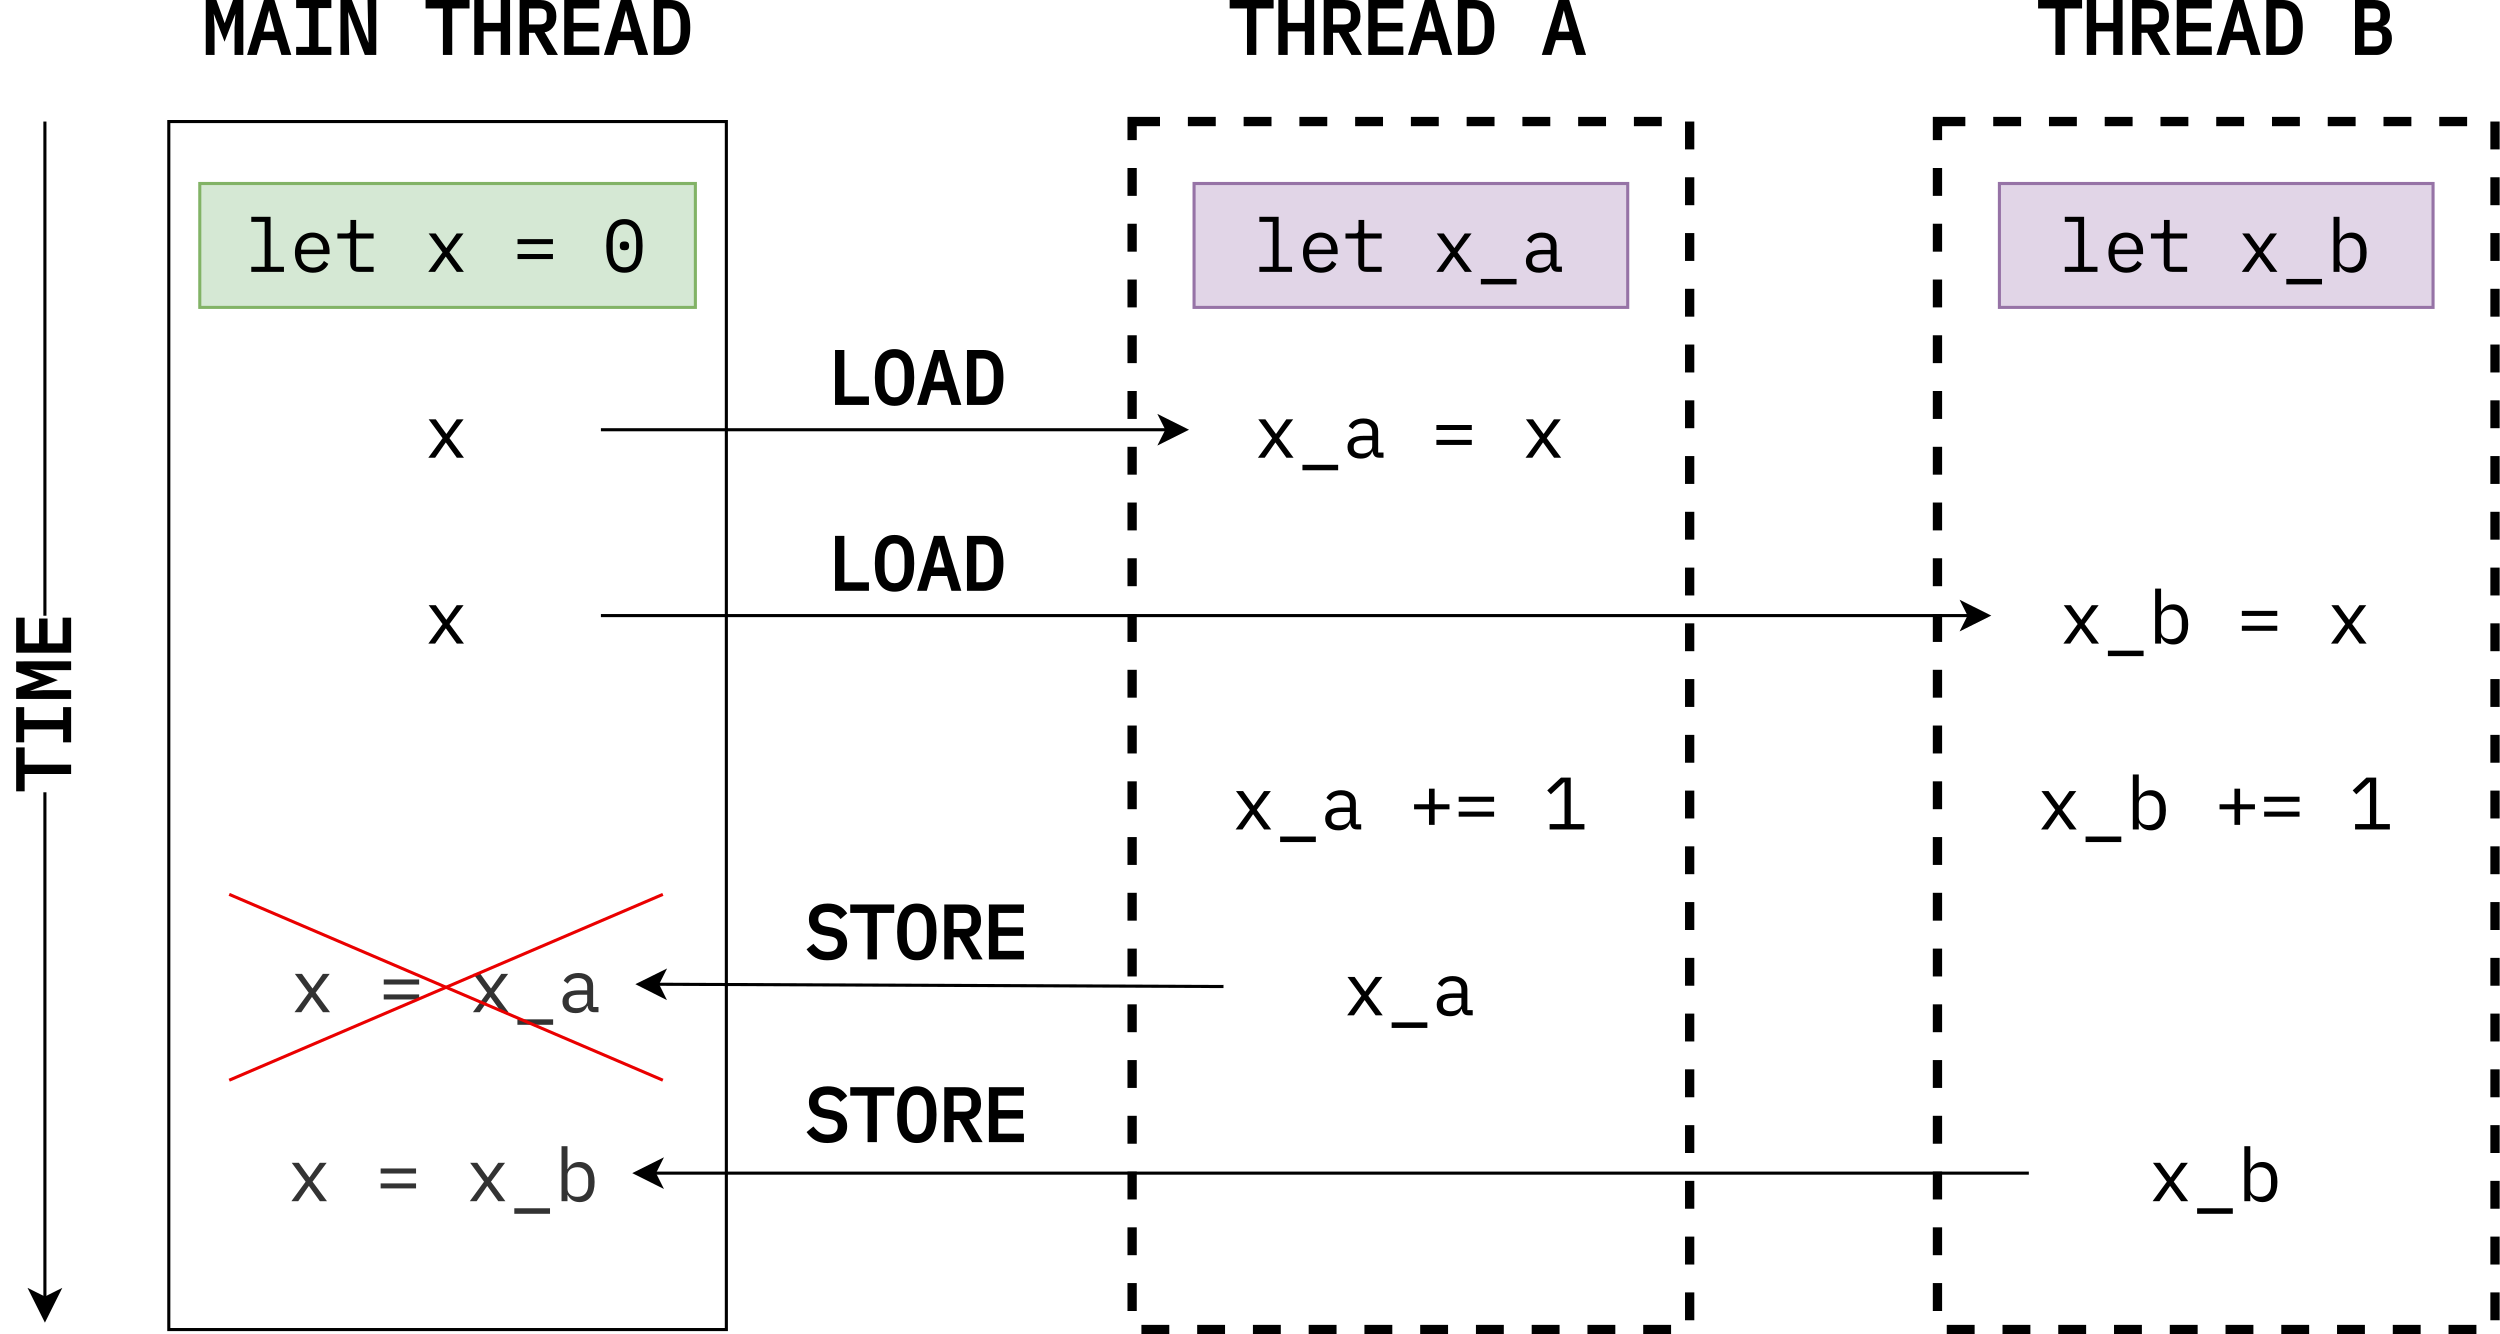 <?xml version="1.0" encoding="UTF-8" standalone="no"?>
<!-- Created with Inkscape (http://www.inkscape.org/) -->

<svg
   version="1.1"
   id="svg1"
   width="773.212"
   height="412.714"
   viewBox="0 0 773.212 412.714"
   sodipodi:docname="race_cond.drawio.pdf"
   xmlns:inkscape="http://www.inkscape.org/namespaces/inkscape"
   xmlns:sodipodi="http://sodipodi.sourceforge.net/DTD/sodipodi-0.dtd"
   xmlns="http://www.w3.org/2000/svg"
   xmlns:svg="http://www.w3.org/2000/svg">
  <rect x="0" y="0" width="773.212" height="412.714" fill="#808080" stroke="none"/>
  <defs
     id="defs1">
    <clipPath
       clipPathUnits="userSpaceOnUse"
       id="clipPath2">
      <path
         d="M 0,0 H 2479.166 V 3512.153 H 0 Z"
         transform="scale(0.334)"
         clip-rule="evenodd"
         id="path2" />
    </clipPath>
    <clipPath
       clipPathUnits="userSpaceOnUse"
       id="clipPath4">
      <path
         d="M 0,0 H 2479.166 V 3512.153 H 0 Z"
         transform="scale(0.334)"
         clip-rule="evenodd"
         id="path4" />
    </clipPath>
    <clipPath
       clipPathUnits="userSpaceOnUse"
       id="clipPath6">
      <path
         d="M 0,0 H 2479.166 V 3503.17 H 0 Z"
         transform="matrix(0.334,0,0,0.334,-0.5,-0.5)"
         clip-rule="evenodd"
         id="path6" />
    </clipPath>
    <clipPath
       clipPathUnits="userSpaceOnUse"
       id="clipPath8">
      <path
         d="M 0,0 H 2479.166 V 3503.17 H 0 Z"
         transform="matrix(0.334,0,0,0.334,-0.5,-0.5)"
         clip-rule="evenodd"
         id="path8" />
    </clipPath>
    <clipPath
       clipPathUnits="userSpaceOnUse"
       id="clipPath10">
      <path
         d="M 0,0 H 2479.166 V 3503.17 H 0 Z"
         transform="matrix(0.334,0,0,0.334,-95.188,-149)"
         clip-rule="evenodd"
         id="path10" />
    </clipPath>
    <clipPath
       clipPathUnits="userSpaceOnUse"
       id="clipPath12">
      <path
         d="M 0,0 H 2479.166 V 3503.17 H 0 Z"
         transform="scale(0.334)"
         clip-rule="evenodd"
         id="path12" />
    </clipPath>
    <clipPath
       clipPathUnits="userSpaceOnUse"
       id="clipPath14">
      <path
         d="M 0,0 H 2479.166 V 3503.17 H 0 Z"
         transform="matrix(0.334,0,0,0.334,-80.797,-79)"
         clip-rule="evenodd"
         id="path14" />
    </clipPath>
    <clipPath
       clipPathUnits="userSpaceOnUse"
       id="clipPath16">
      <path
         d="M 0,0 H 2479.166 V 3503.17 H 0 Z"
         transform="matrix(0.334,0,0,0.334,-152.797,-209)"
         clip-rule="evenodd"
         id="path16" />
    </clipPath>
    <clipPath
       clipPathUnits="userSpaceOnUse"
       id="clipPath18">
      <path
         d="M 0,0 H 2479.166 V 3503.17 H 0 Z"
         transform="matrix(0.334,0,0,0.334,-0.5,-0.5)"
         clip-rule="evenodd"
         id="path18" />
    </clipPath>
    <clipPath
       clipPathUnits="userSpaceOnUse"
       id="clipPath20">
      <path
         d="M 0,0 H 2479.166 V 3503.17 H 0 Z"
         transform="matrix(0.334,0,0,0.334,-0.5,-0.5)"
         clip-rule="evenodd"
         id="path20" />
    </clipPath>
    <clipPath
       clipPathUnits="userSpaceOnUse"
       id="clipPath22">
      <path
         d="M 0,0 H 2479.166 V 3503.17 H 0 Z"
         transform="scale(0.334)"
         clip-rule="evenodd"
         id="path22" />
    </clipPath>
    <clipPath
       clipPathUnits="userSpaceOnUse"
       id="clipPath24">
      <path
         d="M 0,0 H 2479.166 V 3503.17 H 0 Z"
         transform="matrix(0.334,0,0,0.334,-412.391,-79)"
         clip-rule="evenodd"
         id="path24" />
    </clipPath>
    <clipPath
       clipPathUnits="userSpaceOnUse"
       id="clipPath26">
      <path
         d="M 0,0 H 2479.166 V 3503.17 H 0 Z"
         transform="matrix(0.334,0,0,0.334,-413.391,-329)"
         clip-rule="evenodd"
         id="path26" />
    </clipPath>
    <clipPath
       clipPathUnits="userSpaceOnUse"
       id="clipPath28">
      <path
         d="M 0,0 H 2479.166 V 3503.17 H 0 Z"
         transform="matrix(0.334,0,0,0.334,-0.5,-0.5)"
         clip-rule="evenodd"
         id="path28" />
    </clipPath>
    <clipPath
       clipPathUnits="userSpaceOnUse"
       id="clipPath30">
      <path
         d="M 0,0 H 2479.166 V 3503.17 H 0 Z"
         transform="matrix(0.334,0,0,0.334,-0.5,-0.5)"
         clip-rule="evenodd"
         id="path30" />
    </clipPath>
    <clipPath
       clipPathUnits="userSpaceOnUse"
       id="clipPath32">
      <path
         d="M 0,0 H 2479.166 V 3503.17 H 0 Z"
         transform="scale(0.334)"
         clip-rule="evenodd"
         id="path32" />
    </clipPath>
    <clipPath
       clipPathUnits="userSpaceOnUse"
       id="clipPath34">
      <path
         d="M 0,0 H 2479.166 V 3503.17 H 0 Z"
         transform="matrix(0.334,0,0,0.334,-673.391,-79)"
         clip-rule="evenodd"
         id="path34" />
    </clipPath>
    <clipPath
       clipPathUnits="userSpaceOnUse"
       id="clipPath36">
      <path
         d="M 0,0 H 2479.166 V 3503.17 H 0 Z"
         transform="matrix(0.334,0,0,0.334,-680.594,-269)"
         clip-rule="evenodd"
         id="path36" />
    </clipPath>
    <clipPath
       clipPathUnits="userSpaceOnUse"
       id="clipPath38">
      <path
         d="M 0,0 H 2479.166 V 3503.17 H 0 Z"
         transform="matrix(0.334,0,0,0.334,-673.391,-329)"
         clip-rule="evenodd"
         id="path38" />
    </clipPath>
    <clipPath
       clipPathUnits="userSpaceOnUse"
       id="clipPath40">
      <path
         d="M 0,0 H 2479.166 V 3503.17 H 0 Z"
         transform="matrix(0.334,0,0,0.334,-449.391,-389)"
         clip-rule="evenodd"
         id="path40" />
    </clipPath>
    <clipPath
       clipPathUnits="userSpaceOnUse"
       id="clipPath42">
      <path
         d="M 0,0 H 2479.166 V 3503.17 H 0 Z"
         transform="matrix(0.334,0,0,0.334,-709.391,-449)"
         clip-rule="evenodd"
         id="path42" />
    </clipPath>
    <clipPath
       clipPathUnits="userSpaceOnUse"
       id="clipPath44">
      <path
         d="M 0,0 H 2479.166 V 3503.17 H 0 Z"
         transform="matrix(0.334,0,0,0.334,-108.594,-449)"
         clip-rule="evenodd"
         id="path44" />
    </clipPath>
    <clipPath
       clipPathUnits="userSpaceOnUse"
       id="clipPath46">
      <path
         d="M 0,0 H 2479.166 V 3503.17 H 0 Z"
         transform="scale(0.334)"
         clip-rule="evenodd"
         id="path46" />
    </clipPath>
    <clipPath
       clipPathUnits="userSpaceOnUse"
       id="clipPath48">
      <path
         d="M 0,0 H 2479.166 V 3503.17 H 0 Z"
         transform="scale(0.334)"
         clip-rule="evenodd"
         id="path48" />
    </clipPath>
    <clipPath
       clipPathUnits="userSpaceOnUse"
       id="clipPath50">
      <path
         d="M 0,0 H 2479.166 V 3503.17 H 0 Z"
         transform="scale(0.334)"
         clip-rule="evenodd"
         id="path50" />
    </clipPath>
    <clipPath
       clipPathUnits="userSpaceOnUse"
       id="clipPath52">
      <path
         d="M 0,0 H 2479.166 V 3503.17 H 0 Z"
         transform="scale(0.334)"
         clip-rule="evenodd"
         id="path52" />
    </clipPath>
    <clipPath
       clipPathUnits="userSpaceOnUse"
       id="clipPath54">
      <path
         d="M 0,0 H 2479.166 V 3503.17 H 0 Z"
         transform="matrix(0.334,0,0,0.334,-282.703,-192)"
         clip-rule="evenodd"
         id="path54" />
    </clipPath>
    <clipPath
       clipPathUnits="userSpaceOnUse"
       id="clipPath56">
      <path
         d="M 0,0 H 2479.166 V 3503.17 H 0 Z"
         transform="matrix(0.334,0,0,0.334,-420.594,-209)"
         clip-rule="evenodd"
         id="path56" />
    </clipPath>
    <clipPath
       clipPathUnits="userSpaceOnUse"
       id="clipPath58">
      <path
         d="M 0,0 H 2479.166 V 3503.17 H 0 Z"
         transform="scale(0.334)"
         clip-rule="evenodd"
         id="path58" />
    </clipPath>
    <clipPath
       clipPathUnits="userSpaceOnUse"
       id="clipPath60">
      <path
         d="M 0,0 H 2479.166 V 3503.17 H 0 Z"
         transform="scale(0.334)"
         clip-rule="evenodd"
         id="path60" />
    </clipPath>
    <clipPath
       clipPathUnits="userSpaceOnUse"
       id="clipPath62">
      <path
         d="M 0,0 H 2479.166 V 3503.17 H 0 Z"
         transform="scale(0.334)"
         clip-rule="evenodd"
         id="path62" />
    </clipPath>
    <clipPath
       clipPathUnits="userSpaceOnUse"
       id="clipPath64">
      <path
         d="M 0,0 H 2479.166 V 3503.17 H 0 Z"
         transform="scale(0.334)"
         clip-rule="evenodd"
         id="path64" />
    </clipPath>
    <clipPath
       clipPathUnits="userSpaceOnUse"
       id="clipPath66">
      <path
         d="M 0,0 H 2479.166 V 3503.17 H 0 Z"
         transform="matrix(0.334,0,0,0.334,-282.703,-252)"
         clip-rule="evenodd"
         id="path66" />
    </clipPath>
    <clipPath
       clipPathUnits="userSpaceOnUse"
       id="clipPath68">
      <path
         d="M 0,0 H 2479.166 V 3503.17 H 0 Z"
         transform="scale(0.334)"
         clip-rule="evenodd"
         id="path68" />
    </clipPath>
    <clipPath
       clipPathUnits="userSpaceOnUse"
       id="clipPath70">
      <path
         d="M 0,0 H 2479.166 V 3503.17 H 0 Z"
         transform="scale(0.334)"
         clip-rule="evenodd"
         id="path70" />
    </clipPath>
    <clipPath
       clipPathUnits="userSpaceOnUse"
       id="clipPath72">
      <path
         d="M 0,0 H 2479.166 V 3503.17 H 0 Z"
         transform="scale(0.334)"
         clip-rule="evenodd"
         id="path72" />
    </clipPath>
    <clipPath
       clipPathUnits="userSpaceOnUse"
       id="clipPath74">
      <path
         d="M 0,0 H 2479.166 V 3503.17 H 0 Z"
         transform="scale(0.334)"
         clip-rule="evenodd"
         id="path74" />
    </clipPath>
    <clipPath
       clipPathUnits="userSpaceOnUse"
       id="clipPath76">
      <path
         d="M 0,0 H 2479.166 V 3503.17 H 0 Z"
         transform="matrix(0.334,0,0,0.334,-275.5,-371)"
         clip-rule="evenodd"
         id="path76" />
    </clipPath>
    <clipPath
       clipPathUnits="userSpaceOnUse"
       id="clipPath78">
      <path
         d="M 0,0 H 2479.166 V 3503.17 H 0 Z"
         transform="scale(0.334)"
         clip-rule="evenodd"
         id="path78" />
    </clipPath>
    <clipPath
       clipPathUnits="userSpaceOnUse"
       id="clipPath80">
      <path
         d="M 0,0 H 2479.166 V 3503.17 H 0 Z"
         transform="scale(0.334)"
         clip-rule="evenodd"
         id="path80" />
    </clipPath>
    <clipPath
       clipPathUnits="userSpaceOnUse"
       id="clipPath82">
      <path
         d="M 0,0 H 2479.166 V 3503.17 H 0 Z"
         transform="scale(0.334)"
         clip-rule="evenodd"
         id="path82" />
    </clipPath>
    <clipPath
       clipPathUnits="userSpaceOnUse"
       id="clipPath84">
      <path
         d="M 0,0 H 2479.166 V 3503.17 H 0 Z"
         transform="scale(0.334)"
         clip-rule="evenodd"
         id="path84" />
    </clipPath>
    <clipPath
       clipPathUnits="userSpaceOnUse"
       id="clipPath86">
      <path
         d="M 0,0 H 2479.166 V 3503.17 H 0 Z"
         transform="matrix(0.334,0,0,0.334,-275.5,-430)"
         clip-rule="evenodd"
         id="path86" />
    </clipPath>
    <clipPath
       clipPathUnits="userSpaceOnUse"
       id="clipPath88">
      <path
         d="M 0,0 H 2479.166 V 3503.17 H 0 Z"
         transform="matrix(0.334,0,0,0.334,-152.797,-269)"
         clip-rule="evenodd"
         id="path88" />
    </clipPath>
    <clipPath
       clipPathUnits="userSpaceOnUse"
       id="clipPath90">
      <path
         d="M 0,0 H 2479.166 V 3503.17 H 0 Z"
         transform="matrix(0.334,0,0,0.334,-0.5,-0.5)"
         clip-rule="evenodd"
         id="path90" />
    </clipPath>
    <clipPath
       clipPathUnits="userSpaceOnUse"
       id="clipPath92">
      <path
         d="M 0,0 H 2479.166 V 3503.17 H 0 Z"
         transform="matrix(0.334,0,0,0.334,-420.594,-149)"
         clip-rule="evenodd"
         id="path92" />
    </clipPath>
    <clipPath
       clipPathUnits="userSpaceOnUse"
       id="clipPath94">
      <path
         d="M 0,0 H 2479.166 V 3503.17 H 0 Z"
         transform="matrix(0.334,0,0,0.334,-0.5,-0.5)"
         clip-rule="evenodd"
         id="path94" />
    </clipPath>
    <clipPath
       clipPathUnits="userSpaceOnUse"
       id="clipPath96">
      <path
         d="M 0,0 H 2479.166 V 3503.17 H 0 Z"
         transform="matrix(0.334,0,0,0.334,-680.594,-149)"
         clip-rule="evenodd"
         id="path96" />
    </clipPath>
    <clipPath
       clipPathUnits="userSpaceOnUse"
       id="clipPath98">
      <path
         d="M 0,0 H 2479.166 V 3503.17 H 0 Z"
         transform="matrix(0.334,0,0,0.334,-109.594,-388)"
         clip-rule="evenodd"
         id="path98" />
    </clipPath>
    <clipPath
       clipPathUnits="userSpaceOnUse"
       id="clipPath100">
      <path
         d="M 0,0 H 2479.166 V 3503.17 H 0 Z"
         transform="scale(0.334)"
         clip-rule="evenodd"
         id="path100" />
    </clipPath>
    <clipPath
       clipPathUnits="userSpaceOnUse"
       id="clipPath102">
      <path
         d="M 0,0 H 2479.166 V 3503.17 H 0 Z"
         transform="scale(0.334)"
         clip-rule="evenodd"
         id="path102" />
    </clipPath>
    <clipPath
       clipPathUnits="userSpaceOnUse"
       id="clipPath104">
      <path
         d="M 0,0 H 2479.166 V 3503.17 H 0 Z"
         transform="matrix(0.334,0,0,0.334,-0.5,-0.5)"
         clip-rule="evenodd"
         id="path104" />
    </clipPath>
    <clipPath
       clipPathUnits="userSpaceOnUse"
       id="clipPath106">
      <path
         d="M 0,0 H 2479.166 V 3503.17 H 0 Z"
         transform="matrix(0.334,0,0,0.334,-0.5,-0.5)"
         clip-rule="evenodd"
         id="path106" />
    </clipPath>
    <clipPath
       clipPathUnits="userSpaceOnUse"
       id="clipPath108">
      <path
         d="M 0,0 H 2479.166 V 3503.17 H 0 Z"
         transform="matrix(0,0.334,-0.334,0,319,259)"
         clip-rule="evenodd"
         id="path108" />
    </clipPath>
    <clipPath
       clipPathUnits="userSpaceOnUse"
       id="clipPath110">
      <path
         d="M 0,0 H 2479.166 V 3503.17 H 0 Z"
         transform="matrix(0,0.334,-0.334,0,319,259)"
         clip-rule="evenodd"
         id="path110" />
    </clipPath>
    <clipPath
       clipPathUnits="userSpaceOnUse"
       id="clipPath112">
      <path
         d="M 0,0 H 2479.166 V 3503.17 H 0 Z"
         transform="matrix(0,0.334,-0.334,0,317.297,-39)"
         clip-rule="evenodd"
         id="path112" />
    </clipPath>
  </defs>
  <sodipodi:namedview
     id="namedview1"
     pagecolor="#505050"
     bordercolor="#eeeeee"
     borderopacity="1"
     inkscape:showpageshadow="0"
     inkscape:pageopacity="0"
     inkscape:pagecheckerboard="0"
     inkscape:deskcolor="#505050"
     showgrid="false" />
  <g
     id="g1"
     inkscape:groupmode="layer"
     inkscape:label="1"
     transform="translate(-15.33,-58.687)">
    <path
       id="path1"
       d="M 0,0 H 828 V 1173 H 0 Z"
       style="fill:#ffffff;fill-opacity:1;fill-rule:nonzero;stroke:none"
       transform="scale(0.958)"
       clip-path="url(#clipPath2)" />
    <path
       id="path3"
       d="M 0,0 H 828 V 1170 H 0 Z"
       style="fill:#ffffff;fill-opacity:1;fill-rule:nonzero;stroke:none"
       transform="scale(0.958)"
       clip-path="url(#clipPath4)" />
    <path
       id="path5"
       d="M 70,100 H 250 V 490 H 70 Z"
       style="fill:#ffffff;fill-opacity:1;fill-rule:nonzero;stroke:#000000;stroke-width:1;stroke-linecap:butt;stroke-linejoin:miter;stroke-miterlimit:10;stroke-dasharray:none;stroke-opacity:1"
       transform="matrix(0.958,0,0,0.958,0.479,0.479)"
       clip-path="url(#clipPath6)"
       inkscape:export-filename="../home/gabrl/master-thesis/figures/2-context/race_cond.svg"
       inkscape:export-xdpi="96"
       inkscape:export-ydpi="96" />
    <path
       id="path7"
       d="m 80,120 h 160 v 40 H 80 Z"
       style="fill:#d5e8d4;fill-opacity:1;fill-rule:nonzero;stroke:#82b366;stroke-width:1;stroke-linecap:butt;stroke-linejoin:miter;stroke-miterlimit:10;stroke-dasharray:none;stroke-opacity:1"
       transform="matrix(0.958,0,0,0.958,0.479,0.479)"
       clip-path="url(#clipPath8)" />
    <path
       id="path9"
       d="M 1.925,-1.631 H 6.247 V -16.128 H 1.925 v -1.631 H 8.155 V -1.631 H 12.476 V 5.4199634e-5 H 1.925 Z M 21.821,0.294 c -0.905,0 -1.712,-0.155 -2.43,-0.457 -0.709,-0.302 -1.313,-0.738 -1.81,-1.305 -0.501,-0.575 -0.889,-1.26 -1.158,-2.055 -0.273,-0.791 -0.408,-1.672 -0.408,-2.642 0,-0.999 0.135,-1.896 0.408,-2.691 0.281,-0.803 0.669,-1.488 1.158,-2.055 0.497,-0.563 1.097,-0.999 1.794,-1.305 0.693,-0.302 1.468,-0.457 2.316,-0.457 0.836,0 1.59,0.155 2.267,0.457 0.685,0.306 1.264,0.726 1.745,1.256 0.477,0.534 0.848,1.17 1.109,1.908 0.261,0.742 0.391,1.549 0.391,2.43 v 0.913 h -9.181 v 0.571 c 0,0.546 0.086,1.052 0.261,1.517 0.183,0.457 0.44,0.856 0.766,1.19 0.326,0.338 0.722,0.599 1.19,0.783 0.477,0.188 1.003,0.277 1.582,0.277 0.824,0 1.541,-0.188 2.153,-0.571 0.607,-0.391 1.076,-0.917 1.402,-1.582 l 1.419,0.946 c -0.371,0.84 -0.987,1.529 -1.843,2.071 -0.86,0.53 -1.904,0.799 -3.131,0.799 z M 21.69,-11.089 c -0.522,0 -1.011,0.098 -1.468,0.294 -0.448,0.188 -0.832,0.448 -1.158,0.783 -0.326,0.338 -0.583,0.734 -0.766,1.19 -0.188,0.457 -0.277,0.958 -0.277,1.5 v 0.163 h 7.11 V -7.42 c 0,-0.542 -0.09,-1.036 -0.261,-1.484 -0.163,-0.444 -0.391,-0.832 -0.685,-1.158 -0.294,-0.334 -0.652,-0.591 -1.076,-0.766 -0.424,-0.171 -0.897,-0.261 -1.419,-0.261 z M 36.596,5.4199634e-5 c -0.938,0 -1.627,-0.261 -2.071,-0.783 -0.436,-0.53 -0.652,-1.215 -0.652,-2.055 v -7.909 h -4.142 v -1.647 h 3.082 c 0.412,0 0.701,-0.082 0.864,-0.245 0.171,-0.163 0.261,-0.457 0.261,-0.881 v -3.229 h 1.843 v 4.354 h 5.642 v 1.647 h -5.642 v 9.116 h 5.642 V 5.4199634e-5 Z m 22.472,0 L 63.667,-6.295 59.182,-12.394 h 2.299 l 1.875,2.626 1.5,2.055 h 0.082 l 1.451,-2.055 1.843,-2.626 h 2.218 l -4.55,6.083 4.664,6.311 H 68.265 L 66.178,-2.903 64.759,-4.876 h -0.098 L 63.291,-2.903 61.269,5.4199634e-5 Z M 87.884,-8.937 v -1.631 h 11.432 v 1.631 z m 0,4.811 V -5.757 h 11.432 v 1.631 z m 34.524,4.419 c -1.036,0 -1.92,-0.196 -2.658,-0.587 -0.73,-0.391 -1.333,-0.954 -1.81,-1.696 -0.481,-0.738 -0.832,-1.639 -1.06,-2.707 -0.228,-1.076 -0.342,-2.303 -0.342,-3.686 0,-1.358 0.114,-2.577 0.342,-3.653 0.228,-1.084 0.579,-1.994 1.06,-2.723 0.477,-0.738 1.08,-1.305 1.81,-1.696 0.738,-0.391 1.623,-0.587 2.658,-0.587 1.019,0 1.896,0.196 2.626,0.587 0.738,0.391 1.345,0.958 1.826,1.696 0.489,0.73 0.84,1.639 1.06,2.723 0.228,1.076 0.342,2.295 0.342,3.653 0,1.382 -0.114,2.609 -0.342,3.686 -0.22,1.068 -0.571,1.969 -1.06,2.707 -0.481,0.742 -1.089,1.305 -1.826,1.696 -0.73,0.391 -1.606,0.587 -2.626,0.587 z m 0,-1.761 c 0.66,0 1.231,-0.13 1.712,-0.391 0.489,-0.261 0.881,-0.628 1.174,-1.109 0.294,-0.489 0.51,-1.068 0.652,-1.745 0.151,-0.685 0.228,-1.451 0.228,-2.299 v -2.74 c 0,-0.824 -0.077,-1.582 -0.228,-2.267 -0.143,-0.693 -0.359,-1.28 -0.652,-1.761 -0.294,-0.477 -0.685,-0.848 -1.174,-1.109 -0.481,-0.269 -1.052,-0.408 -1.712,-0.408 -0.677,0 -1.256,0.139 -1.745,0.408 -0.481,0.261 -0.864,0.632 -1.158,1.109 -0.294,0.481 -0.518,1.068 -0.669,1.761 -0.143,0.685 -0.212,1.443 -0.212,2.267 v 2.74 c 0,0.848 0.069,1.614 0.212,2.299 0.151,0.677 0.375,1.256 0.669,1.745 0.294,0.481 0.677,0.848 1.158,1.109 0.489,0.261 1.068,0.391 1.745,0.391 z m 0,-5.496 c -0.567,0 -0.958,-0.106 -1.174,-0.326 -0.22,-0.228 -0.326,-0.506 -0.326,-0.832 V -8.643 c 0,-0.314 0.106,-0.587 0.326,-0.815 0.216,-0.228 0.607,-0.342 1.174,-0.342 0.554,0 0.938,0.114 1.158,0.342 0.216,0.228 0.326,0.501 0.326,0.815 v 0.522 c 0,0.326 -0.11,0.603 -0.326,0.832 -0.22,0.22 -0.603,0.326 -1.158,0.326 z m 0,0"
       style="fill:#000000;fill-opacity:1;fill-rule:nonzero;stroke:none"
       aria-label="let x = 0"
       transform="matrix(0.958,0,0,0.958,91.202,142.762)"
       clip-path="url(#clipPath10)" />
    <path
       id="path11"
       d="m 91.719,70.1 0.305,-5.109 0.193,0.094 -3.721,9.645 -3.721,-9.645 0.193,-0.094 0.305,5.109 V 79 H 82.432 V 61.252 h 3.428 l 2.754,7.688 h -0.141 l 2.754,-7.688 h 3.334 V 79 H 91.719 Z M 106.863,79 105.451,74.225 h -5.139 L 98.894,79 h -3.129 l 5.443,-17.748 h 3.398 L 110.05,79 Z m -4.09,-14.824 h 0.217 l -1.904,7.301 h 3.598 z M 111.612,79 v -2.602 h 4.178 V 63.854 h -4.178 v -2.602 h 11.367 v 2.602 h -4.178 v 12.545 h 4.178 V 79 Z M 128.239,64.645 128.409,64.562 128.737,79 h -2.818 V 61.252 h 3.686 l 5.549,14.355 -0.17,0.082 -0.328,-14.438 h 2.818 v 17.748 h -3.691 z M 162.002,64 v 15 h -3.012 V 64 h -5.596 v -2.748 h 14.197 V 64 Z m 15.66,7.395 h -5.531 V 79 h -3.012 V 61.252 h 3.012 v 7.395 h 5.531 v -7.395 h 3.012 V 79 H 177.661 Z M 186.77,79 h -3.012 V 61.252 h 6.592 c 1.691,0 2.992,0.475 3.902,1.424 0.914,0.945 1.371,2.244 1.371,3.896 0,1.484 -0.395,2.684 -1.184,3.598 -0.785,0.91 -1.656,1.412 -2.613,1.506 L 196.145,79 h -3.416 l -4.084,-7.154 h -1.875 z m 3.533,-9.85 c 0.719,0 1.264,-0.166 1.635,-0.498 0.371,-0.336 0.557,-0.82 0.557,-1.453 v -1.248 c 0,-0.637 -0.186,-1.121 -0.557,-1.453 C 191.567,64.166 191.022,64 190.304,64 h -3.533 v 5.15 z M 198.159,79 V 61.252 h 11.314 V 64 h -8.303 v 4.646 h 8.016 v 2.748 h -8.016 v 4.857 h 8.303 V 79 Z m 23.904,0 -1.412,-4.775 h -5.139 L 214.094,79 h -3.129 l 5.443,-17.748 h 3.398 L 225.25,79 Z m -4.09,-14.824 h 0.217 l -1.904,7.301 h 3.598 z m 9.103,-2.924 h 5.18 c 2.219,0 3.871,0.762 4.957,2.285 1.09,1.52 1.635,3.715 1.635,6.586 0,2.875 -0.545,5.074 -1.635,6.598 C 236.127,78.24 234.474,79 232.255,79 h -5.18 z m 5.08,15 c 1.18,0 2.068,-0.408 2.666,-1.225 0.598,-0.816 0.896,-2.018 0.896,-3.604 v -2.596 c 0,-1.586 -0.299,-2.787 -0.896,-3.604 C 234.224,64.408 233.336,64 232.156,64 h -2.068 v 12.252 z"
       style="fill:#000000;fill-opacity:1;fill-rule:nonzero;stroke:none"
       transform="scale(0.958)"
       clip-path="url(#clipPath12)" />
    <path
       id="path13"
       d="M 10.926,-8.4 V -13.716 H 10.731 L 7.208,-5.089 3.669,-13.716 H 3.474 V -0.001 H 1.631 V -16.749 h 2.593 l 2.952,7.387 h 0.147 l 2.952,-7.387 h 2.495 V -0.001 H 10.926 Z m 15.019,8.399 -1.419,-4.778 h -5.871 l -1.419,4.778 H 15.15 L 20.287,-16.749 h 2.658 l 5.137,16.748 z M 21.689,-14.613 H 21.477 l -2.348,8.089 h 4.925 z m 9.132,14.612 V -1.616 h 4.175 V -15.151 h -4.175 v -1.598 h 10.372 v 1.598 h -4.191 v 13.535 h 4.191 v 1.614 z M 47.113,-14.124 H 46.95 V -0.001 H 45.124 V -16.749 h 2.854 l 5.708,14.106 h 0.179 V -16.749 h 1.81 v 16.748 h -2.854 z m 33.088,-0.881 V -0.001 H 78.196 V -15.004 H 72.602 V -16.749 H 85.795 v 1.745 z m 16.667,7.387 h -6.539 v 7.616 H 88.323 V -16.749 h 2.006 v 7.387 h 6.539 v -7.387 h 2.006 v 16.748 h -2.006 z m 8.105,7.616 h -2.022 V -16.749 h 6.099 c 1.553,0 2.74,0.424 3.555,1.272 0.815,0.848 1.223,2.03 1.223,3.539 0,1.37 -0.355,2.462 -1.06,3.278 -0.697,0.815 -1.72,1.284 -3.066,1.402 l 4.273,7.257 h -2.25 l -4.077,-7.159 h -2.674 z m 4.028,-8.855 c 0.848,0 1.504,-0.212 1.973,-0.636 0.477,-0.424 0.718,-1.027 0.718,-1.81 v -1.256 c 0,-0.783 -0.241,-1.386 -0.718,-1.81 -0.469,-0.424 -1.125,-0.636 -1.973,-0.636 h -4.028 v 6.148 z m 8.35,8.855 V -16.749 h 10.323 v 1.745 h -8.301 v 5.642 h 8.023 v 1.745 h -8.023 v 5.871 h 8.301 v 1.745 z m 23.793,0 -1.419,-4.778 h -5.871 l -1.419,4.778 h -2.087 L 135.485,-16.749 h 2.658 l 5.137,16.748 z M 136.887,-14.613 h -0.212 l -2.348,8.089 h 4.925 z m 9.393,-2.136 h 4.68 c 2.043,0 3.571,0.709 4.582,2.12 1.011,1.402 1.517,3.486 1.517,6.246 0,2.772 -0.506,4.868 -1.517,6.278 -1.011,1.402 -2.54,2.104 -4.582,2.104 h -4.68 z m 4.582,15.003 c 1.345,0 2.356,-0.461 3.033,-1.386 0.685,-0.934 1.027,-2.25 1.027,-3.946 v -2.593 c 0,-1.696 -0.342,-3.005 -1.027,-3.93 -0.677,-0.934 -1.688,-1.402 -3.033,-1.402 h -2.577 v 13.258 z m 0,0"
       style="fill:#000000;fill-opacity:0;fill-rule:nonzero;stroke:none"
       aria-label="MAIN THREAD"
       transform="matrix(0.958,0,0,0.958,77.414,75.692)"
       clip-path="url(#clipPath14)" />
    <path
       id="path15"
       d="M 1.467,4.3173147e-4 6.065,-6.294 1.581,-12.393 h 2.299 l 1.875,2.626 1.5,2.055 H 7.337 L 8.789,-9.768 10.631,-12.393 H 12.849 L 8.299,-6.311 12.963,4.3173147e-4 H 10.664 L 8.577,-2.902 7.158,-4.876 H 7.06 L 5.69,-2.902 3.668,4.3173147e-4 Z m 0,0"
       style="fill:#000000;fill-opacity:1;fill-rule:nonzero;stroke:none"
       aria-label="x"
       transform="matrix(0.958,0,0,0.958,146.4,200.25)"
       clip-path="url(#clipPath16)" />
    <path
       id="path17"
       d="M 381,100 H 561 V 490 H 381 Z"
       style="fill:#ffffff;fill-opacity:1;fill-rule:nonzero;stroke:none"
       transform="matrix(0.958,0,0,0.958,0.479,0.479)"
       clip-path="url(#clipPath18)" />
    <path
       id="path19"
       d="m 399,98.5 h 9 v 3 h -9 z m 18,0 h 9 v 3 h -9 z m 18,0 h 9 v 3 h -9 z m 18,0 h 9 v 3 h -9 z m 18,0 h 9 v 3 h -9 z m 18,0 h 9 v 3 h -9 z m 18,0 h 9 v 3 h -9 z m 18,0 h 9 v 3 h -9 z m 18,0 h 9 v 3 h -9 z m 19.5,1.5 v 9 h -3 v -9 z m 0,18 v 9 h -3 v -9 z m 0,18 v 9 h -3 v -9 z m 0,18 v 9 h -3 v -9 z m 0,18 v 9 h -3 v -9 z m 0,18 v 9 h -3 v -9 z m 0,18 v 9 h -3 v -9 z m 0,18 v 9 h -3 v -9 z m 0,18 v 9 h -3 v -9 z m 0,18 v 9 h -3 v -9 z m 0,18 v 9 h -3 v -9 z m 0,18 v 9 h -3 v -9 z m 0,18 v 9 h -3 v -9 z m 0,18 v 9 h -3 v -9 z m 0,18 v 9 h -3 v -9 z m 0,18 v 9 h -3 v -9 z m 0,18 v 9 h -3 v -9 z m 0,18 v 9 h -3 v -9 z m 0,18 v 9 h -3 v -9 z m 0,18 v 9 h -3 v -9 z m 0,18 v 9 h -3 v -9 z m 0,18 v 9 h -3 v -9 z m -7.5,13.5 h -9 v -3 h 9 z m -18,0 h -9 v -3 h 9 z m -18,0 h -9 v -3 h 9 z m -18,0 h -9 v -3 h 9 z m -18,0 h -9 v -3 h 9 z m -18,0 h -9 v -3 h 9 z m -18,0 h -9 v -3 h 9 z m -18,0 h -9 v -3 h 9 z m -18,0 h -9 v -3 h 9 z m -18,0 h -9 v -3 h 9 z M 379.5,484 v -9 h 3 v 9 z m 0,-18 v -9 h 3 v 9 z m 0,-18 v -9 h 3 v 9 z m 0,-18 v -9 h 3 v 9 z m 0,-18 v -9 h 3 v 9 z m 0,-18 v -9 h 3 v 9 z m 0,-18 v -9 h 3 v 9 z m 0,-18 v -9 h 3 v 9 z m 0,-18 v -9 h 3 v 9 z m 0,-18 v -9 h 3 v 9 z m 0,-18 v -9 h 3 v 9 z m 0,-18 v -9 h 3 v 9 z m 0,-18 v -9 h 3 v 9 z m 0,-18 V 241 h 3 v 9 z M 379.5,232 v -9 h 3 v 9 z m 0,-18 v -9 h 3 v 9 z m 0,-18 v -9 h 3 v 9 z m 0,-18 v -9 h 3 v 9 z m 0,-18 v -9 h 3 v 9 z m 0,-18 v -9 h 3 v 9 z m 0,-18 v -9 h 3 v 9 z m 0,-18 V 98.5 H 390 v 3 h -9 V 100 h 1.5 v 6 z"
       style="fill:#000000;fill-opacity:1;fill-rule:nonzero;stroke:none"
       transform="matrix(0.958,0,0,0.958,0.479,0.479)"
       clip-path="url(#clipPath20)" />
    <path
       id="path21"
       d="m 421.596,64 v 15 h -3.012 V 64 h -5.596 v -2.748 h 14.197 V 64 Z m 15.66,7.395 h -5.531 V 79 h -3.012 V 61.252 h 3.012 v 7.395 h 5.531 v -7.395 h 3.012 V 79 h -3.012 z M 446.364,79 h -3.012 V 61.252 h 6.592 c 1.691,0 2.992,0.475 3.902,1.424 0.914,0.945 1.371,2.244 1.371,3.896 0,1.484 -0.395,2.684 -1.184,3.598 -0.785,0.91 -1.656,1.412 -2.613,1.506 L 455.739,79 h -3.416 l -4.084,-7.154 h -1.875 z m 3.533,-9.85 c 0.719,0 1.264,-0.166 1.635,-0.498 0.371,-0.336 0.557,-0.82 0.557,-1.453 v -1.248 c 0,-0.637 -0.186,-1.121 -0.557,-1.453 C 451.161,64.166 450.616,64 449.898,64 h -3.533 v 5.15 z M 457.753,79 V 61.252 h 11.314 V 64 h -8.303 v 4.646 h 8.016 v 2.748 h -8.016 v 4.857 h 8.303 V 79 Z m 23.904,0 -1.412,-4.775 h -5.139 L 473.688,79 h -3.129 l 5.443,-17.748 h 3.398 L 484.844,79 Z m -4.09,-14.824 h 0.217 l -1.904,7.301 h 3.598 z m 9.103,-2.924 h 5.18 c 2.219,0 3.871,0.762 4.957,2.285 1.09,1.52 1.635,3.715 1.635,6.586 0,2.875 -0.545,5.074 -1.635,6.598 C 495.721,78.24 494.068,79 491.849,79 h -5.18 z m 5.08,15 c 1.18,0 2.068,-0.408 2.666,-1.225 0.598,-0.816 0.896,-2.018 0.896,-3.604 v -2.596 c 0,-1.586 -0.299,-2.787 -0.896,-3.604 C 493.818,64.408 492.93,64 491.75,64 h -2.068 V 76.252 Z M 524.856,79 523.444,74.225 H 518.306 L 516.888,79 h -3.129 l 5.443,-17.748 h 3.398 L 528.044,79 Z m -4.09,-14.824 h 0.217 l -1.904,7.301 h 3.598 z"
       style="fill:#000000;fill-opacity:1;fill-rule:nonzero;stroke:none"
       transform="scale(0.958)"
       clip-path="url(#clipPath22)" />
    <path
       id="path23"
       d="M 8.203,-15.004 V -0.001 H 6.197 V -15.004 H 0.604 V -16.749 H 13.797 v 1.745 z m 16.667,7.387 h -6.539 v 7.616 H 16.324 V -16.749 h 2.006 v 7.387 h 6.539 v -7.387 h 2.006 v 16.748 h -2.006 z m 8.105,7.616 H 30.953 V -16.749 h 6.099 c 1.553,0 2.74,0.424 3.555,1.272 0.815,0.848 1.223,2.03 1.223,3.539 0,1.37 -0.355,2.462 -1.06,3.278 -0.697,0.815 -1.72,1.284 -3.066,1.402 l 4.273,7.257 H 39.726 L 35.649,-7.16 h -2.674 z m 4.028,-8.855 c 0.848,0 1.504,-0.212 1.973,-0.636 0.477,-0.424 0.718,-1.027 0.718,-1.81 v -1.256 c 0,-0.783 -0.241,-1.386 -0.718,-1.81 -0.469,-0.424 -1.125,-0.636 -1.973,-0.636 h -4.028 v 6.148 z m 8.35,8.855 V -16.749 H 55.675 v 1.745 h -8.301 v 5.642 h 8.023 v 1.745 h -8.023 v 5.871 H 55.675 v 1.745 z m 23.793,0 -1.419,-4.778 H 61.856 L 60.437,-0.001 H 58.35 L 63.487,-16.749 h 2.658 l 5.137,16.748 z M 64.889,-14.613 h -0.212 l -2.348,8.089 h 4.925 z m 9.393,-2.136 h 4.68 c 2.043,0 3.571,0.709 4.582,2.12 1.011,1.402 1.517,3.486 1.517,6.246 0,2.772 -0.506,4.868 -1.517,6.278 -1.011,1.402 -2.54,2.104 -4.582,2.104 H 74.282 Z m 4.582,15.003 c 1.345,0 2.356,-0.461 3.033,-1.386 0.685,-0.934 1.027,-2.25 1.027,-3.946 v -2.593 c 0,-1.696 -0.342,-3.005 -1.027,-3.93 -0.677,-0.934 -1.688,-1.402 -3.033,-1.402 h -2.577 v 13.258 z m 33.48,1.745 -1.419,-4.778 h -5.871 l -1.419,4.778 h -2.087 L 106.686,-16.749 h 2.658 l 5.137,16.748 z M 108.088,-14.613 h -0.212 l -2.348,8.089 h 4.925 z m 0,0"
       style="fill:#000000;fill-opacity:0;fill-rule:nonzero;stroke:none"
       aria-label="THREAD A"
       transform="matrix(0.958,0,0,0.958,395.125,75.692)"
       clip-path="url(#clipPath24)" />
    <path
       id="path25"
       d="M 1.467,0.001 6.066,-6.294 1.581,-12.393 h 2.299 l 1.875,2.626 1.5,2.055 h 0.082 l 1.451,-2.055 1.843,-2.626 h 2.218 L 8.3,-6.31 12.964,0.001 H 10.664 L 8.577,-2.902 7.158,-4.875 H 7.06 L 5.691,-2.902 3.668,0.001 Z M 15.834,4.062 V 2.284 H 27.364 V 4.062 Z M 40.687,0.001 c -0.762,0 -1.301,-0.188 -1.614,-0.571 -0.318,-0.391 -0.518,-0.872 -0.603,-1.451 h -0.114 c -0.273,0.73 -0.713,1.301 -1.321,1.712 -0.599,0.4 -1.398,0.603 -2.397,0.603 -1.305,0 -2.344,-0.334 -3.115,-1.011 -0.762,-0.673 -1.142,-1.59 -1.142,-2.756 0,-1.15 0.416,-2.038 1.256,-2.658 0.848,-0.628 2.206,-0.946 4.077,-0.946 h 2.642 v -1.223 c 0,-0.913 -0.257,-1.598 -0.766,-2.055 -0.514,-0.457 -1.239,-0.685 -2.185,-0.685 -0.84,0 -1.525,0.163 -2.055,0.489 -0.522,0.326 -0.942,0.775 -1.256,1.337 l -1.305,-0.962 c 0.163,-0.326 0.379,-0.64 0.652,-0.946 0.269,-0.302 0.607,-0.571 1.011,-0.799 0.4,-0.228 0.856,-0.408 1.37,-0.538 0.51,-0.139 1.076,-0.212 1.696,-0.212 1.455,0 2.613,0.371 3.474,1.109 0.856,0.73 1.288,1.753 1.288,3.066 v 6.817 h 1.729 v 1.68 z m -5.724,-1.321 c 0.497,0 0.95,-0.057 1.354,-0.179 0.412,-0.118 0.771,-0.277 1.076,-0.473 0.302,-0.204 0.538,-0.444 0.701,-0.718 0.171,-0.281 0.261,-0.587 0.261,-0.913 V -5.641 h -2.642 c -1.154,0 -1.998,0.163 -2.528,0.489 -0.522,0.318 -0.783,0.779 -0.783,1.386 v 0.506 c 0,0.644 0.228,1.125 0.685,1.451 0.457,0.326 1.08,0.489 1.875,0.489 z M 63.893,-1.483 V -6.506 h -4.811 v -1.631 h 4.811 v -5.023 h 1.826 v 5.023 h 4.794 V -6.506 H 65.72 v 5.023 z m 9.589,-7.453 v -1.631 h 11.432 v 1.631 z m 0,4.811 V -5.755 H 84.914 V -4.125 Z m 29.358,4.126 V -1.744 h 4.811 V -15.263 h -0.179 l -4.224,3.93 -1.174,-1.272 4.436,-4.142 h 3.147 v 15.003 h 4.419 v 1.745 z m 0,0"
       style="fill:#000000;fill-opacity:1;fill-rule:nonzero;stroke:none"
       aria-label="x_a += 1"
       transform="matrix(0.958,0,0,0.958,396.083,315.225)"
       clip-path="url(#clipPath26)" />
    <path
       id="path27"
       d="M 641,100 H 821 V 490 H 641 Z"
       style="fill:#ffffff;fill-opacity:1;fill-rule:nonzero;stroke:none"
       transform="matrix(0.958,0,0,0.958,0.479,0.479)"
       clip-path="url(#clipPath28)" />
    <path
       id="path29"
       d="m 659,98.5 h 9 v 3 h -9 z m 18,0 h 9 v 3 h -9 z m 18,0 h 9 v 3 h -9 z m 18,0 h 9 v 3 h -9 z m 18,0 h 9 v 3 h -9 z m 18,0 h 9 v 3 h -9 z m 18,0 h 9 v 3 h -9 z m 18,0 h 9 v 3 h -9 z m 18,0 h 9 v 3 h -9 z m 19.5,1.5 v 9 h -3 v -9 z m 0,18 v 9 h -3 v -9 z m 0,18 v 9 h -3 v -9 z m 0,18 v 9 h -3 v -9 z m 0,18 v 9 h -3 v -9 z m 0,18 v 9 h -3 v -9 z m 0,18 v 9 h -3 v -9 z m 0,18 v 9 h -3 v -9 z m 0,18 v 9 h -3 v -9 z m 0,18 v 9 h -3 v -9 z m 0,18 v 9 h -3 v -9 z m 0,18 v 9 h -3 v -9 z m 0,18 v 9 h -3 v -9 z m 0,18 v 9 h -3 v -9 z m 0,18 v 9 h -3 v -9 z m 0,18 v 9 h -3 v -9 z m 0,18 v 9 h -3 v -9 z m 0,18 v 9 h -3 v -9 z m 0,18 v 9 h -3 v -9 z m 0,18 v 9 h -3 v -9 z m 0,18 v 9 h -3 v -9 z m 0,18 v 9 h -3 v -9 z m -7.5,13.5 h -9 v -3 h 9 z m -18,0 h -9 v -3 h 9 z m -18,0 h -9 v -3 h 9 z m -18,0 h -9 v -3 h 9 z m -18,0 h -9 v -3 h 9 z m -18,0 h -9 v -3 h 9 z m -18,0 h -9 v -3 h 9 z m -18,0 h -9 v -3 h 9 z m -18,0 h -9 v -3 h 9 z m -18,0 h -9 v -3 h 9 z M 639.5,484 v -9 h 3 v 9 z m 0,-18 v -9 h 3 v 9 z m 0,-18 v -9 h 3 v 9 z m 0,-18 v -9 h 3 v 9 z m 0,-18 v -9 h 3 v 9 z m 0,-18 v -9 h 3 v 9 z m 0,-18 v -9 h 3 v 9 z m 0,-18 v -9 h 3 v 9 z m 0,-18 v -9 h 3 v 9 z m 0,-18 v -9 h 3 v 9 z m 0,-18 v -9 h 3 v 9 z m 0,-18 v -9 h 3 v 9 z m 0,-18 v -9 h 3 v 9 z m 0,-18 V 241 h 3 v 9 z M 639.5,232 v -9 h 3 v 9 z m 0,-18 v -9 h 3 v 9 z m 0,-18 v -9 h 3 v 9 z m 0,-18 v -9 h 3 v 9 z m 0,-18 v -9 h 3 v 9 z m 0,-18 v -9 h 3 v 9 z m 0,-18 v -9 h 3 v 9 z m 0,-18 V 98.5 H 650 v 3 h -9 V 100 h 1.5 v 6 z"
       style="fill:#000000;fill-opacity:1;fill-rule:nonzero;stroke:none"
       transform="matrix(0.958,0,0,0.958,0.479,0.479)"
       clip-path="url(#clipPath30)" />
    <path
       id="path31"
       d="m 682.596,64 v 15 h -3.012 V 64 h -5.596 v -2.748 h 14.197 V 64 Z m 15.66,7.395 h -5.531 V 79 h -3.012 V 61.252 h 3.012 v 7.395 h 5.531 v -7.395 h 3.012 V 79 h -3.012 z M 707.364,79 h -3.012 V 61.252 h 6.592 c 1.691,0 2.992,0.475 3.902,1.424 0.914,0.945 1.371,2.244 1.371,3.896 0,1.484 -0.395,2.684 -1.184,3.598 -0.785,0.91 -1.656,1.412 -2.613,1.506 L 716.739,79 h -3.416 l -4.084,-7.154 h -1.875 z m 3.533,-9.85 c 0.719,0 1.264,-0.166 1.635,-0.498 0.371,-0.336 0.557,-0.82 0.557,-1.453 v -1.248 c 0,-0.637 -0.186,-1.121 -0.557,-1.453 C 712.161,64.166 711.616,64 710.898,64 h -3.533 v 5.15 z M 718.753,79 V 61.252 h 11.314 V 64 h -8.303 v 4.646 h 8.016 v 2.748 h -8.016 v 4.857 h 8.303 V 79 Z m 23.904,0 -1.412,-4.775 h -5.139 L 734.688,79 h -3.129 l 5.443,-17.748 h 3.398 L 745.844,79 Z m -4.09,-14.824 h 0.217 l -1.904,7.301 h 3.598 z m 9.103,-2.924 h 5.18 c 2.219,0 3.871,0.762 4.957,2.285 1.09,1.52 1.635,3.715 1.635,6.586 0,2.875 -0.545,5.074 -1.635,6.598 C 756.721,78.24 755.068,79 752.849,79 h -5.18 z m 5.08,15 c 1.18,0 2.068,-0.408 2.666,-1.225 0.598,-0.816 0.896,-2.018 0.896,-3.604 v -2.596 c 0,-1.586 -0.299,-2.787 -0.896,-3.604 C 754.818,64.408 753.929,64 752.75,64 h -2.068 v 12.252 z m 23.55,-15 h 6.188 c 1.574,0 2.818,0.439 3.732,1.318 0.918,0.879 1.377,2.045 1.377,3.498 0,1.129 -0.279,2.023 -0.838,2.684 -0.559,0.66 -1.287,0.99 -2.186,0.99 l -0.006,-0.07 c 1.055,-0.031 1.926,0.303 2.613,1.002 0.691,0.699 1.037,1.701 1.037,3.006 0,0.734 -0.125,1.428 -0.375,2.08 -0.246,0.648 -0.596,1.213 -1.049,1.693 -0.449,0.48 -0.982,0.859 -1.6,1.137 C 784.581,78.863 783.919,79 783.208,79 h -6.908 z m 6.311,15 c 0.812,0 1.428,-0.164 1.846,-0.492 0.422,-0.332 0.633,-0.85 0.633,-1.553 v -0.984 c 0,-0.688 -0.211,-1.199 -0.633,-1.535 -0.422,-0.34 -1.037,-0.51 -1.846,-0.51 h -3.293 v 5.074 z m -0.34,-7.729 c 0.734,0 1.287,-0.145 1.658,-0.434 0.371,-0.289 0.557,-0.738 0.557,-1.348 v -0.938 c 0,-0.605 -0.188,-1.057 -0.562,-1.354 C 783.552,64.15 783.001,64 782.27,64 h -2.953 v 4.523 z"
       style="fill:#000000;fill-opacity:1;fill-rule:nonzero;stroke:none"
       transform="scale(0.958)"
       clip-path="url(#clipPath32)" />
    <path
       id="path33"
       d="M 8.201,-15.004 V -0.001 H 6.195 V -15.004 H 0.602 V -16.749 H 13.795 v 1.745 z m 16.671,7.387 h -6.539 v 7.616 H 16.326 V -16.749 h 2.006 v 7.387 h 6.539 v -7.387 h 2.006 v 16.748 h -2.006 z m 8.105,7.616 H 30.954 V -16.749 h 6.099 c 1.553,0 2.74,0.424 3.555,1.272 0.815,0.848 1.223,2.03 1.223,3.539 0,1.37 -0.355,2.462 -1.06,3.278 -0.697,0.815 -1.72,1.284 -3.066,1.402 l 4.273,7.257 H 39.728 L 35.651,-7.16 H 32.977 Z M 37.005,-8.856 c 0.848,0 1.504,-0.212 1.973,-0.636 0.477,-0.424 0.718,-1.027 0.718,-1.81 v -1.256 c 0,-0.783 -0.241,-1.386 -0.718,-1.81 -0.469,-0.424 -1.125,-0.636 -1.973,-0.636 h -4.028 v 6.148 z m 8.35,8.855 V -16.749 h 10.323 v 1.745 h -8.301 v 5.642 h 8.023 v 1.745 h -8.023 v 5.871 h 8.301 v 1.745 z m 23.793,0 -1.419,-4.778 h -5.871 l -1.419,4.778 H 58.351 L 63.488,-16.749 h 2.658 l 5.137,16.748 z M 64.891,-14.613 h -0.212 l -2.348,8.089 h 4.925 z m 9.393,-2.136 h 4.68 c 2.043,0 3.571,0.709 4.582,2.12 1.011,1.402 1.517,3.486 1.517,6.246 0,2.772 -0.506,4.868 -1.517,6.278 -1.011,1.402 -2.54,2.104 -4.582,2.104 H 74.284 Z M 78.867,-1.746 c 1.345,0 2.356,-0.461 3.033,-1.386 0.685,-0.934 1.027,-2.25 1.027,-3.946 v -2.593 c 0,-1.696 -0.342,-3.005 -1.027,-3.93 -0.677,-0.934 -1.688,-1.402 -3.033,-1.402 H 76.29 V -1.746 Z M 102.921,-16.749 h 5.675 c 1.443,0 2.577,0.391 3.392,1.174 0.815,0.783 1.223,1.835 1.223,3.147 0,1.003 -0.245,1.79 -0.734,2.365 -0.489,0.579 -1.117,0.987 -1.875,1.223 v 0.082 c 0.934,0.22 1.704,0.636 2.316,1.256 0.607,0.62 0.913,1.513 0.913,2.674 0,0.677 -0.114,1.313 -0.342,1.908 -0.22,0.587 -0.534,1.101 -0.946,1.533 -0.404,0.424 -0.881,0.762 -1.435,1.011 -0.554,0.253 -1.15,0.375 -1.778,0.375 h -6.409 z m 5.806,15.003 c 0.921,0 1.647,-0.204 2.169,-0.62 0.53,-0.424 0.799,-1.064 0.799,-1.924 v -0.995 c 0,-0.848 -0.269,-1.484 -0.799,-1.908 -0.522,-0.424 -1.248,-0.636 -2.169,-0.636 h -3.8 v 6.083 z m -0.342,-7.73 c 0.848,0 1.508,-0.188 1.99,-0.571 0.477,-0.379 0.718,-0.95 0.718,-1.712 v -0.946 c 0,-0.758 -0.241,-1.329 -0.718,-1.712 -0.481,-0.391 -1.142,-0.587 -1.99,-0.587 h -3.457 v 5.528 z m 0,0"
       style="fill:#000000;fill-opacity:0;fill-rule:nonzero;stroke:none"
       aria-label="THREAD B"
       transform="matrix(0.958,0,0,0.958,645.197,75.692)"
       clip-path="url(#clipPath34)" />
    <path
       id="path35"
       d="M 1.467,8.0926331e-4 6.065,-6.294 1.581,-12.393 h 2.299 l 1.875,2.626 1.5,2.055 h 0.082 l 1.451,-2.055 1.843,-2.626 h 2.218 L 8.3,-6.31 12.964,8.0926331e-4 H 10.664 L 8.577,-2.902 7.158,-4.875 H 7.06 L 5.69,-2.902 3.668,8.0926331e-4 Z M 15.834,4.061 V 2.284 H 27.363 V 4.061 Z m 15.248,-21.82 h 1.924 v 7.387 h 0.082 c 0.803,-1.533 2.079,-2.299 3.832,-2.299 1.508,0 2.695,0.571 3.555,1.712 0.856,1.133 1.288,2.719 1.288,4.762 0,2.055 -0.432,3.653 -1.288,4.794 -0.86,1.133 -2.047,1.696 -3.555,1.696 -1.753,0 -3.029,-0.771 -3.832,-2.316 h -0.082 V 8.0926331e-4 h -1.924 z m 5.088,16.34 c 1.117,0 1.981,-0.334 2.593,-1.011 0.62,-0.685 0.93,-1.586 0.93,-2.707 v -2.12 c 0,-1.117 -0.31,-2.014 -0.93,-2.691 -0.612,-0.685 -1.476,-1.027 -2.593,-1.027 -0.436,0 -0.844,0.061 -1.223,0.179 -0.383,0.11 -0.718,0.273 -1.011,0.489 -0.285,0.22 -0.514,0.485 -0.685,0.799 -0.163,0.306 -0.245,0.665 -0.245,1.076 v 4.468 c 0,0.416 0.082,0.779 0.245,1.093 0.171,0.318 0.4,0.583 0.685,0.799 0.294,0.22 0.628,0.383 1.011,0.489 0.379,0.11 0.787,0.163 1.223,0.163 z m 22.912,-7.518 v -1.631 h 11.432 v 1.631 z m 0,4.811 V -5.756 h 11.432 v 1.631 z M 87.869,8.0926331e-4 92.468,-6.294 87.983,-12.393 h 2.299 l 1.875,2.626 1.5,2.055 h 0.082 l 1.451,-2.055 1.843,-2.626 h 2.218 l -4.55,6.083 4.664,6.311 H 97.067 L 94.98,-2.902 93.561,-4.875 h -0.098 l -1.37,1.973 -2.022,2.903 z m 0,0"
       style="fill:#000000;fill-opacity:1;fill-rule:nonzero;stroke:none"
       aria-label="x_b = x"
       transform="matrix(0.958,0,0,0.958,652.099,257.738)"
       clip-path="url(#clipPath36)" />
    <path
       id="path37"
       d="M 1.466,0.001 6.065,-6.294 1.58,-12.393 h 2.299 l 1.875,2.626 1.5,2.055 h 0.082 l 1.451,-2.055 1.843,-2.626 h 2.218 L 8.299,-6.31 12.963,0.001 H 10.663 L 8.576,-2.902 7.157,-4.875 H 7.059 L 5.69,-2.902 3.667,0.001 Z M 15.837,4.062 V 2.284 H 27.367 V 4.062 Z M 31.085,-17.758 h 1.924 v 7.387 h 0.082 c 0.803,-1.533 2.079,-2.299 3.832,-2.299 1.508,0 2.695,0.571 3.555,1.712 0.856,1.133 1.288,2.719 1.288,4.762 0,2.055 -0.432,3.653 -1.288,4.794 -0.86,1.133 -2.047,1.696 -3.555,1.696 -1.753,0 -3.029,-0.771 -3.832,-2.316 h -0.082 v 2.022 h -1.924 z m 5.088,16.34 c 1.117,0 1.981,-0.334 2.593,-1.011 0.62,-0.685 0.93,-1.586 0.93,-2.707 v -2.12 c 0,-1.117 -0.31,-2.014 -0.93,-2.691 -0.612,-0.685 -1.476,-1.027 -2.593,-1.027 -0.436,0 -0.844,0.061 -1.223,0.179 -0.383,0.11 -0.718,0.273 -1.011,0.489 -0.285,0.22 -0.514,0.485 -0.685,0.799 -0.163,0.306 -0.245,0.665 -0.245,1.076 v 4.468 c 0,0.416 0.082,0.779 0.245,1.093 0.171,0.318 0.4,0.583 0.685,0.799 0.294,0.22 0.628,0.383 1.011,0.489 0.379,0.11 0.787,0.163 1.223,0.163 z m 27.723,-0.065 V -6.506 h -4.811 v -1.631 h 4.811 v -5.023 h 1.826 v 5.023 h 4.794 v 1.631 h -4.794 v 5.023 z m 9.589,-7.453 v -1.631 h 11.432 v 1.631 z m 0,4.811 v -1.631 h 11.432 V -4.125 Z M 102.839,0.001 V -1.744 h 4.811 V -15.263 h -0.179 l -4.224,3.93 -1.174,-1.272 4.436,-4.142 h 3.147 v 15.003 h 4.419 v 1.745 z m 0,0"
       style="fill:#000000;fill-opacity:1;fill-rule:nonzero;stroke:none"
       aria-label="x_b += 1"
       transform="matrix(0.958,0,0,0.958,645.197,315.225)"
       clip-path="url(#clipPath38)" />
    <path
       id="path39"
       d="M 1.466,0.002 6.065,-6.293 1.58,-12.392 h 2.299 l 1.875,2.626 1.5,2.055 h 0.082 L 8.789,-9.767 10.631,-12.392 h 2.218 L 8.299,-6.31 12.963,0.002 H 10.664 L 8.577,-2.901 7.158,-4.874 h -0.098 l -1.37,1.973 -2.022,2.903 z M 15.833,4.062 V 2.285 H 27.363 V 4.062 Z M 40.687,0.002 c -0.762,0 -1.301,-0.188 -1.614,-0.571 C 38.754,-0.961 38.554,-1.442 38.469,-2.021 h -0.114 c -0.273,0.73 -0.713,1.301 -1.321,1.712 -0.599,0.4 -1.398,0.603 -2.397,0.603 -1.305,0 -2.344,-0.334 -3.115,-1.011 -0.762,-0.673 -1.142,-1.59 -1.142,-2.756 0,-1.15 0.416,-2.038 1.256,-2.658 0.848,-0.628 2.206,-0.946 4.077,-0.946 h 2.642 v -1.223 c 0,-0.913 -0.257,-1.598 -0.766,-2.055 -0.514,-0.457 -1.239,-0.685 -2.185,-0.685 -0.84,0 -1.525,0.163 -2.055,0.489 -0.522,0.326 -0.942,0.775 -1.256,1.337 l -1.305,-0.962 c 0.163,-0.326 0.379,-0.64 0.652,-0.946 0.269,-0.302 0.607,-0.571 1.011,-0.799 0.4,-0.228 0.856,-0.408 1.37,-0.538 0.51,-0.139 1.076,-0.212 1.696,-0.212 1.455,0 2.613,0.371 3.474,1.109 0.856,0.73 1.288,1.753 1.288,3.066 v 6.817 h 1.729 V 0.002 Z M 34.962,-1.319 c 0.497,0 0.95,-0.057 1.354,-0.179 0.412,-0.118 0.771,-0.277 1.076,-0.473 0.302,-0.204 0.538,-0.444 0.701,-0.718 0.171,-0.281 0.261,-0.587 0.261,-0.913 v -2.038 h -2.642 c -1.154,0 -1.998,0.163 -2.528,0.489 -0.522,0.318 -0.783,0.779 -0.783,1.386 v 0.506 c 0,0.644 0.228,1.125 0.685,1.451 0.457,0.326 1.08,0.489 1.875,0.489 z m 0,0"
       style="fill:#000000;fill-opacity:1;fill-rule:nonzero;stroke:none"
       aria-label="x_a"
       transform="matrix(0.958,0,0,0.958,430.576,372.713)"
       clip-path="url(#clipPath40)" />
    <path
       id="path41"
       d="M 1.469,0.002 6.068,-6.293 1.583,-12.392 h 2.299 l 1.875,2.626 1.5,2.055 h 0.082 l 1.451,-2.055 1.843,-2.626 h 2.218 L 8.302,-6.309 12.966,0.002 H 10.667 L 8.58,-2.901 7.161,-4.874 h -0.098 l -1.37,1.973 -2.022,2.903 z M 15.836,4.063 V 2.285 H 27.366 V 4.063 Z M 31.084,-17.757 h 1.924 v 7.387 h 0.082 c 0.803,-1.533 2.079,-2.299 3.832,-2.299 1.508,0 2.695,0.571 3.555,1.712 0.856,1.133 1.288,2.719 1.288,4.762 0,2.055 -0.432,3.653 -1.288,4.794 -0.86,1.133 -2.047,1.696 -3.555,1.696 -1.753,0 -3.029,-0.771 -3.832,-2.316 h -0.082 v 2.022 h -1.924 z m 5.088,16.34 c 1.117,0 1.981,-0.334 2.593,-1.011 0.62,-0.685 0.93,-1.586 0.93,-2.707 v -2.12 c 0,-1.117 -0.31,-2.014 -0.93,-2.691 -0.612,-0.685 -1.476,-1.027 -2.593,-1.027 -0.436,0 -0.844,0.061 -1.223,0.179 -0.383,0.11 -0.718,0.273 -1.011,0.489 -0.285,0.22 -0.514,0.485 -0.685,0.799 -0.163,0.306 -0.245,0.665 -0.245,1.076 v 4.468 c 0,0.416 0.082,0.779 0.245,1.093 0.171,0.318 0.4,0.583 0.685,0.799 0.294,0.22 0.628,0.383 1.011,0.489 0.379,0.11 0.787,0.163 1.223,0.163 z m 0,0"
       style="fill:#000000;fill-opacity:1;fill-rule:nonzero;stroke:none"
       aria-label="x_b"
       transform="matrix(0.958,0,0,0.958,679.69,430.201)"
       clip-path="url(#clipPath42)" />
    <path
       id="path43"
       d="M 1.467,0.002 6.066,-6.293 1.582,-12.392 h 2.299 l 1.875,2.626 1.5,2.055 h 0.082 l 1.451,-2.055 1.843,-2.626 h 2.218 L 8.3,-6.309 12.964,0.002 H 10.665 L 8.578,-2.901 7.159,-4.874 h -0.098 l -1.37,1.973 -2.022,2.903 z M 30.283,-8.935 v -1.631 h 11.432 v 1.631 z m 0,4.811 v -1.631 h 11.432 v 1.631 z m 28.783,4.126 4.599,-6.295 -4.485,-6.099 h 2.299 l 1.875,2.626 1.5,2.055 h 0.082 l 1.451,-2.055 1.843,-2.626 h 2.218 l -4.55,6.083 4.664,6.311 H 68.264 L 66.177,-2.901 64.758,-4.874 h -0.098 l -1.37,1.973 -2.022,2.903 z M 73.434,4.063 V 2.285 H 84.963 V 4.063 Z M 88.681,-17.757 h 1.924 v 7.387 h 0.082 c 0.803,-1.533 2.079,-2.299 3.832,-2.299 1.508,0 2.695,0.571 3.555,1.712 0.856,1.133 1.288,2.719 1.288,4.762 0,2.055 -0.432,3.653 -1.288,4.794 -0.86,1.133 -2.047,1.696 -3.555,1.696 -1.753,0 -3.029,-0.771 -3.832,-2.316 h -0.082 v 2.022 h -1.924 z m 5.088,16.34 c 1.117,0 1.981,-0.334 2.593,-1.011 0.62,-0.685 0.93,-1.586 0.93,-2.707 v -2.12 c 0,-1.117 -0.31,-2.014 -0.93,-2.691 -0.612,-0.685 -1.476,-1.027 -2.593,-1.027 -0.436,0 -0.844,0.061 -1.223,0.179 -0.383,0.11 -0.718,0.273 -1.011,0.489 -0.285,0.22 -0.514,0.485 -0.685,0.799 -0.163,0.306 -0.245,0.665 -0.245,1.076 v 4.468 c 0,0.416 0.082,0.779 0.245,1.093 0.171,0.318 0.4,0.583 0.685,0.799 0.294,0.22 0.628,0.383 1.011,0.489 0.379,0.11 0.787,0.163 1.223,0.163 z m 0,0"
       style="fill:#333333;fill-opacity:1;fill-rule:nonzero;stroke:none"
       aria-label="x = x_b"
       transform="matrix(0.958,0,0,0.958,104.047,430.201)"
       clip-path="url(#clipPath44)" />
    <path
       id="path45"
       d="M 210,200 H 392.76"
       style="fill:none;stroke:#000000;stroke-width:1;stroke-linecap:butt;stroke-linejoin:miter;stroke-miterlimit:10;stroke-dasharray:none;stroke-opacity:1"
       transform="scale(0.958)"
       clip-path="url(#clipPath46)" />
    <path
       id="path47"
       d="m 398.76,200 -8,4 2,-4 -2,-4 z"
       style="fill:#000000;fill-opacity:1;fill-rule:nonzero;stroke:#000000;stroke-width:1;stroke-linecap:butt;stroke-linejoin:miter;stroke-miterlimit:10;stroke-dasharray:none;stroke-opacity:1"
       transform="scale(0.958)"
       clip-path="url(#clipPath48)" />
    <path
       id="path49"
       d="m 283,169 h 57 v 29 h -57 z"
       style="fill:#ffffff;fill-opacity:1;fill-rule:nonzero;stroke:none"
       transform="scale(0.958)"
       clip-path="url(#clipPath50)" />
    <path
       id="path51"
       d="m 285.586,192 v -17.748 h 3.012 v 15 h 7.939 V 192 Z m 19.216,0.287 c -1.105,0 -2.064,-0.215 -2.877,-0.645 -0.809,-0.434 -1.475,-1.049 -1.998,-1.846 -0.52,-0.797 -0.896,-1.754 -1.131,-2.871 -0.234,-1.121 -0.352,-2.389 -0.352,-3.803 0,-1.395 0.117,-2.654 0.352,-3.779 0.234,-1.129 0.611,-2.092 1.131,-2.889 0.523,-0.797 1.189,-1.41 1.998,-1.84 0.812,-0.434 1.771,-0.65 2.877,-0.65 1.105,0 2.062,0.217 2.871,0.65 0.812,0.43 1.479,1.043 1.998,1.84 0.523,0.797 0.9,1.76 1.131,2.889 0.234,1.125 0.352,2.385 0.352,3.779 0,1.414 -0.117,2.682 -0.352,3.803 -0.23,1.117 -0.607,2.074 -1.131,2.871 -0.52,0.797 -1.186,1.412 -1.998,1.846 -0.809,0.43 -1.766,0.645 -2.871,0.645 z m 0,-2.748 c 0.582,0 1.068,-0.109 1.459,-0.328 0.391,-0.223 0.719,-0.543 0.984,-0.961 0.266,-0.422 0.461,-0.949 0.586,-1.582 0.129,-0.633 0.193,-1.357 0.193,-2.174 v -2.736 c 0,-0.801 -0.065,-1.521 -0.193,-2.162 -0.125,-0.641 -0.32,-1.17 -0.586,-1.588 -0.266,-0.422 -0.594,-0.742 -0.984,-0.961 -0.391,-0.223 -0.877,-0.334 -1.459,-0.334 -0.586,0 -1.074,0.111 -1.465,0.334 -0.387,0.219 -0.713,0.539 -0.979,0.961 -0.266,0.418 -0.463,0.947 -0.592,1.588 -0.125,0.641 -0.188,1.361 -0.188,2.162 v 2.736 c 0,0.816 0.062,1.541 0.188,2.174 0.129,0.633 0.326,1.16 0.592,1.582 0.266,0.418 0.592,0.738 0.979,0.961 0.391,0.219 0.879,0.328 1.465,0.328 z M 323.169,192 l -1.412,-4.775 h -5.139 L 315.2,192 h -3.129 l 5.443,-17.748 h 3.398 L 326.357,192 Z m -4.09,-14.824 h 0.217 l -1.904,7.301 h 3.598 z m 9.103,-2.924 h 5.18 c 2.219,0 3.871,0.762 4.957,2.285 1.09,1.52 1.635,3.715 1.635,6.586 0,2.875 -0.545,5.074 -1.635,6.598 C 337.233,191.24 335.581,192 333.362,192 h -5.18 z m 5.08,15 c 1.18,0 2.068,-0.408 2.666,-1.225 0.598,-0.816 0.896,-2.018 0.896,-3.604 v -2.596 c 0,-1.586 -0.299,-2.787 -0.896,-3.604 C 335.331,177.408 334.442,177 333.262,177 h -2.068 v 12.252 z"
       style="fill:#000000;fill-opacity:1;fill-rule:nonzero;stroke:none"
       transform="scale(0.958)"
       clip-path="url(#clipPath52)" />
    <path
       id="path53"
       d="M 2.887,-4.2267553e-4 V -16.749 H 4.893 V -1.745 H 12.851 V -4.2267553e-4 Z M 21.608,0.293 c -1.036,0 -1.92,-0.196 -2.658,-0.587 -0.73,-0.391 -1.333,-0.954 -1.81,-1.696 -0.481,-0.738 -0.832,-1.639 -1.06,-2.707 -0.228,-1.076 -0.342,-2.303 -0.342,-3.686 0,-1.358 0.114,-2.577 0.342,-3.653 0.228,-1.084 0.579,-1.994 1.06,-2.723 0.477,-0.738 1.08,-1.305 1.81,-1.696 0.738,-0.391 1.623,-0.587 2.658,-0.587 1.019,0 1.896,0.196 2.626,0.587 0.738,0.391 1.345,0.958 1.826,1.696 0.489,0.73 0.84,1.639 1.06,2.723 0.228,1.076 0.342,2.295 0.342,3.653 0,1.382 -0.114,2.609 -0.342,3.686 -0.22,1.068 -0.571,1.969 -1.06,2.707 -0.481,0.742 -1.089,1.305 -1.826,1.696 -0.73,0.391 -1.606,0.587 -2.626,0.587 z m 0,-1.761 c 0.66,0 1.227,-0.13 1.696,-0.391 0.465,-0.261 0.852,-0.628 1.158,-1.109 0.302,-0.489 0.522,-1.068 0.652,-1.745 0.139,-0.685 0.212,-1.451 0.212,-2.299 v -2.74 c 0,-0.824 -0.073,-1.582 -0.212,-2.267 -0.13,-0.693 -0.351,-1.28 -0.652,-1.761 -0.306,-0.477 -0.693,-0.848 -1.158,-1.109 -0.469,-0.269 -1.036,-0.408 -1.696,-0.408 -0.677,0 -1.248,0.139 -1.712,0.408 -0.469,0.261 -0.856,0.632 -1.158,1.109 -0.306,0.481 -0.53,1.068 -0.669,1.761 -0.13,0.685 -0.196,1.443 -0.196,2.267 v 2.74 c 0,0.848 0.065,1.614 0.196,2.299 0.139,0.677 0.363,1.256 0.669,1.745 0.302,0.481 0.689,0.848 1.158,1.109 0.465,0.261 1.036,0.391 1.712,0.391 z M 40.346,-4.2267553e-4 38.927,-4.779 H 33.056 L 31.637,-4.2267553e-4 H 29.55 L 34.687,-16.749 h 2.658 L 42.482,-4.2267553e-4 Z M 36.089,-14.612 h -0.212 l -2.348,8.089 h 4.925 z m 9.393,-2.136 h 4.68 c 2.043,0 3.571,0.709 4.582,2.12 1.011,1.402 1.517,3.486 1.517,6.246 0,2.772 -0.506,4.868 -1.517,6.278 -1.011,1.402 -2.54,2.104 -4.582,2.104 h -4.68 z m 4.582,15.003 c 1.345,0 2.356,-0.461 3.033,-1.386 0.685,-0.934 1.027,-2.25 1.027,-3.946 v -2.593 c 0,-1.696 -0.342,-3.005 -1.027,-3.93 -0.677,-0.934 -1.688,-1.402 -3.033,-1.402 h -2.577 v 13.258 z m 0,0"
       style="fill:#000000;fill-opacity:0;fill-rule:nonzero;stroke:none"
       aria-label="LOAD"
       transform="matrix(0.958,0,0,0.958,270.867,183.961)"
       clip-path="url(#clipPath54)" />
    <path
       id="path55"
       d="M 1.468,4.3173147e-4 6.067,-6.294 1.582,-12.393 h 2.299 l 1.875,2.626 1.5,2.055 h 0.082 l 1.451,-2.055 1.843,-2.626 h 2.218 L 8.301,-6.311 12.965,4.3173147e-4 H 10.665 L 8.578,-2.902 7.159,-4.876 H 7.061 L 5.691,-2.902 3.669,4.3173147e-4 Z M 15.835,4.061 V 2.284 H 27.364 V 4.061 Z M 40.688,4.3173147e-4 c -0.762,0 -1.301,-0.188 -1.614,-0.571 -0.318,-0.391 -0.518,-0.872 -0.603,-1.451 h -0.114 c -0.273,0.73 -0.713,1.301 -1.321,1.712 -0.599,0.4 -1.398,0.603 -2.397,0.603 -1.305,0 -2.344,-0.334 -3.115,-1.011 -0.762,-0.673 -1.142,-1.59 -1.142,-2.756 0,-1.15 0.416,-2.038 1.256,-2.658 0.848,-0.628 2.206,-0.946 4.077,-0.946 h 2.642 v -1.223 c 0,-0.913 -0.257,-1.598 -0.766,-2.055 -0.514,-0.457 -1.239,-0.685 -2.185,-0.685 -0.84,0 -1.525,0.163 -2.055,0.489 -0.522,0.326 -0.942,0.775 -1.256,1.337 l -1.305,-0.962 c 0.163,-0.326 0.379,-0.64 0.652,-0.946 0.269,-0.302 0.607,-0.571 1.011,-0.799 0.4,-0.228 0.856,-0.408 1.37,-0.538 0.51,-0.139 1.076,-0.212 1.696,-0.212 1.455,0 2.613,0.371 3.474,1.109 0.856,0.73 1.288,1.753 1.288,3.066 v 6.817 h 1.729 V 4.3173147e-4 Z M 34.964,-1.32 c 0.497,0 0.95,-0.057 1.354,-0.179 0.412,-0.118 0.771,-0.277 1.076,-0.473 0.302,-0.204 0.538,-0.444 0.701,-0.718 0.171,-0.281 0.261,-0.587 0.261,-0.913 v -2.038 h -2.642 c -1.154,0 -1.998,0.163 -2.528,0.489 -0.522,0.318 -0.783,0.779 -0.783,1.386 v 0.506 c 0,0.644 0.228,1.125 0.685,1.451 0.457,0.326 1.08,0.489 1.875,0.489 z m 24.119,-7.616 v -1.631 h 11.432 v 1.631 z m 0,4.811 v -1.631 h 11.432 v 1.631 z M 87.866,4.3173147e-4 92.465,-6.294 87.98,-12.393 h 2.299 l 1.875,2.626 1.5,2.055 h 0.082 l 1.451,-2.055 1.843,-2.626 h 2.218 l -4.55,6.083 4.664,6.311 H 97.064 L 94.977,-2.902 93.558,-4.876 h -0.098 l -1.37,1.973 -2.022,2.903 z m 0,0"
       style="fill:#000000;fill-opacity:1;fill-rule:nonzero;stroke:none"
       aria-label="x_a = x"
       transform="matrix(0.958,0,0,0.958,402.984,200.25)"
       clip-path="url(#clipPath56)" />
    <path
       id="path57"
       d="M 210,260 H 651.76"
       style="fill:none;stroke:#000000;stroke-width:1;stroke-linecap:butt;stroke-linejoin:miter;stroke-miterlimit:10;stroke-dasharray:none;stroke-opacity:1"
       transform="scale(0.958)"
       clip-path="url(#clipPath58)" />
    <path
       id="path59"
       d="m 657.76,260 -8,4 2,-4 -2,-4 z"
       style="fill:#000000;fill-opacity:1;fill-rule:nonzero;stroke:#000000;stroke-width:1;stroke-linecap:butt;stroke-linejoin:miter;stroke-miterlimit:10;stroke-dasharray:none;stroke-opacity:1"
       transform="scale(0.958)"
       clip-path="url(#clipPath60)" />
    <path
       id="path61"
       d="m 283,229 h 57 v 29 h -57 z"
       style="fill:#ffffff;fill-opacity:1;fill-rule:nonzero;stroke:none"
       transform="scale(0.958)"
       clip-path="url(#clipPath62)" />
    <path
       id="path63"
       d="m 285.586,252 v -17.748 h 3.012 v 15 h 7.939 V 252 Z m 19.216,0.287 c -1.105,0 -2.064,-0.215 -2.877,-0.645 -0.809,-0.434 -1.475,-1.049 -1.998,-1.846 -0.52,-0.797 -0.896,-1.754 -1.131,-2.871 -0.234,-1.121 -0.352,-2.389 -0.352,-3.803 0,-1.395 0.117,-2.654 0.352,-3.779 0.234,-1.129 0.611,-2.092 1.131,-2.889 0.523,-0.797 1.189,-1.41 1.998,-1.84 0.812,-0.434 1.771,-0.65 2.877,-0.65 1.105,0 2.062,0.217 2.871,0.65 0.812,0.43 1.479,1.043 1.998,1.84 0.523,0.797 0.9,1.76 1.131,2.889 0.234,1.125 0.352,2.385 0.352,3.779 0,1.414 -0.117,2.682 -0.352,3.803 -0.23,1.117 -0.607,2.074 -1.131,2.871 -0.52,0.797 -1.186,1.412 -1.998,1.846 -0.809,0.43 -1.766,0.645 -2.871,0.645 z m 0,-2.748 c 0.582,0 1.068,-0.109 1.459,-0.328 0.391,-0.223 0.719,-0.543 0.984,-0.961 0.266,-0.422 0.461,-0.949 0.586,-1.582 0.129,-0.633 0.193,-1.357 0.193,-2.174 v -2.736 c 0,-0.801 -0.065,-1.521 -0.193,-2.162 -0.125,-0.641 -0.32,-1.17 -0.586,-1.588 -0.266,-0.422 -0.594,-0.742 -0.984,-0.961 -0.391,-0.223 -0.877,-0.334 -1.459,-0.334 -0.586,0 -1.074,0.111 -1.465,0.334 -0.387,0.219 -0.713,0.539 -0.979,0.961 -0.266,0.418 -0.463,0.947 -0.592,1.588 -0.125,0.641 -0.188,1.361 -0.188,2.162 v 2.736 c 0,0.816 0.062,1.541 0.188,2.174 0.129,0.633 0.326,1.16 0.592,1.582 0.266,0.418 0.592,0.738 0.979,0.961 0.391,0.219 0.879,0.328 1.465,0.328 z M 323.169,252 l -1.412,-4.775 h -5.139 L 315.2,252 h -3.129 l 5.443,-17.748 h 3.398 L 326.357,252 Z m -4.09,-14.824 h 0.217 l -1.904,7.301 h 3.598 z m 9.103,-2.924 h 5.18 c 2.219,0 3.871,0.762 4.957,2.285 1.09,1.52 1.635,3.715 1.635,6.586 0,2.875 -0.545,5.074 -1.635,6.598 C 337.233,251.24 335.581,252 333.362,252 h -5.18 z m 5.08,15 c 1.18,0 2.068,-0.408 2.666,-1.225 0.598,-0.816 0.896,-2.018 0.896,-3.604 v -2.596 c 0,-1.586 -0.299,-2.787 -0.896,-3.604 C 335.331,237.408 334.442,237 333.262,237 h -2.068 v 12.252 z"
       style="fill:#000000;fill-opacity:1;fill-rule:nonzero;stroke:none"
       transform="scale(0.958)"
       clip-path="url(#clipPath64)" />
    <path
       id="path65"
       d="M 2.887,-4.514369e-5 V -16.748 H 4.893 V -1.745 H 12.851 V -4.514369e-5 Z M 21.608,0.293 c -1.036,0 -1.92,-0.196 -2.658,-0.587 -0.73,-0.391 -1.333,-0.954 -1.81,-1.696 -0.481,-0.738 -0.832,-1.639 -1.06,-2.707 -0.228,-1.076 -0.342,-2.303 -0.342,-3.686 0,-1.358 0.114,-2.577 0.342,-3.653 0.228,-1.084 0.579,-1.994 1.06,-2.723 0.477,-0.738 1.08,-1.305 1.81,-1.696 0.738,-0.391 1.623,-0.587 2.658,-0.587 1.019,0 1.896,0.196 2.626,0.587 0.738,0.391 1.345,0.958 1.826,1.696 0.489,0.73 0.84,1.639 1.06,2.723 0.228,1.076 0.342,2.295 0.342,3.653 0,1.382 -0.114,2.609 -0.342,3.686 -0.22,1.068 -0.571,1.969 -1.06,2.707 -0.481,0.742 -1.089,1.305 -1.826,1.696 -0.73,0.391 -1.606,0.587 -2.626,0.587 z m 0,-1.761 c 0.66,0 1.227,-0.13 1.696,-0.391 0.465,-0.261 0.852,-0.628 1.158,-1.109 0.302,-0.489 0.522,-1.068 0.652,-1.745 0.139,-0.685 0.212,-1.451 0.212,-2.299 v -2.74 c 0,-0.824 -0.073,-1.582 -0.212,-2.267 -0.13,-0.693 -0.351,-1.28 -0.652,-1.761 -0.306,-0.477 -0.693,-0.848 -1.158,-1.109 -0.469,-0.269 -1.036,-0.408 -1.696,-0.408 -0.677,0 -1.248,0.139 -1.712,0.408 -0.469,0.261 -0.856,0.632 -1.158,1.109 -0.306,0.481 -0.53,1.068 -0.669,1.761 -0.13,0.685 -0.196,1.443 -0.196,2.267 v 2.74 c 0,0.848 0.065,1.614 0.196,2.299 0.139,0.677 0.363,1.256 0.669,1.745 0.302,0.481 0.689,0.848 1.158,1.109 0.465,0.261 1.036,0.391 1.712,0.391 z M 40.346,-4.514369e-5 38.927,-4.778 H 33.056 L 31.637,-4.514369e-5 H 29.55 L 34.687,-16.748 h 2.658 L 42.482,-4.514369e-5 Z M 36.089,-14.612 h -0.212 l -2.348,8.089 h 4.925 z m 9.393,-2.136 h 4.68 c 2.043,0 3.571,0.709 4.582,2.12 1.011,1.402 1.517,3.486 1.517,6.246 0,2.772 -0.506,4.868 -1.517,6.278 -1.011,1.402 -2.54,2.104 -4.582,2.104 h -4.68 z m 4.582,15.003 c 1.345,0 2.356,-0.461 3.033,-1.386 0.685,-0.934 1.027,-2.25 1.027,-3.946 v -2.593 c 0,-1.696 -0.342,-3.005 -1.027,-3.93 -0.677,-0.934 -1.688,-1.402 -3.033,-1.402 h -2.577 v 13.258 z m 0,0"
       style="fill:#000000;fill-opacity:0;fill-rule:nonzero;stroke:none"
       aria-label="LOAD"
       transform="matrix(0.958,0,0,0.958,270.867,241.449)"
       clip-path="url(#clipPath66)" />
    <path
       id="path67"
       d="M 411,379.76 228.24,379.02"
       style="fill:none;stroke:#000000;stroke-width:1;stroke-linecap:butt;stroke-linejoin:miter;stroke-miterlimit:10;stroke-dasharray:none;stroke-opacity:1"
       transform="scale(0.958)"
       clip-path="url(#clipPath68)" />
    <path
       id="path69"
       d="m 222.24,379 8.01,-3.97 -2.01,3.99 1.98,4.01 z"
       style="fill:#000000;fill-opacity:1;fill-rule:nonzero;stroke:#000000;stroke-width:1;stroke-linecap:butt;stroke-linejoin:miter;stroke-miterlimit:10;stroke-dasharray:none;stroke-opacity:1"
       transform="scale(0.958)"
       clip-path="url(#clipPath70)" />
    <path
       id="path71"
       d="m 276,348 h 72 v 29 h -72 z"
       style="fill:#ffffff;fill-opacity:1;fill-rule:nonzero;stroke:none"
       transform="scale(0.958)"
       clip-path="url(#clipPath72)" />
    <path
       id="path73"
       d="m 283.152,371.287 c -1.594,0 -2.906,-0.295 -3.938,-0.885 -1.027,-0.59 -1.967,-1.475 -2.818,-2.654 l 2.215,-1.811 c 0.828,1.023 1.572,1.717 2.232,2.08 0.664,0.363 1.457,0.545 2.379,0.545 1.09,0 1.902,-0.234 2.438,-0.703 0.539,-0.469 0.809,-1.133 0.809,-1.992 0,-0.672 -0.189,-1.193 -0.568,-1.564 -0.375,-0.375 -1.088,-0.648 -2.139,-0.82 l -1.869,-0.311 c -0.871,-0.156 -1.609,-0.393 -2.215,-0.709 -0.605,-0.316 -1.098,-0.703 -1.477,-1.16 -0.379,-0.461 -0.648,-0.963 -0.809,-1.506 -0.156,-0.543 -0.234,-1.104 -0.234,-1.682 0,-1.699 0.559,-2.982 1.676,-3.85 1.117,-0.867 2.588,-1.301 4.412,-1.301 1.422,0 2.629,0.242 3.621,0.727 0.992,0.48 1.877,1.289 2.654,2.426 l -2.15,1.863 c -0.637,-0.84 -1.25,-1.432 -1.84,-1.775 -0.59,-0.344 -1.359,-0.516 -2.309,-0.516 -1.02,0 -1.779,0.197 -2.279,0.592 -0.5,0.395 -0.75,0.99 -0.75,1.787 0,0.621 0.186,1.123 0.557,1.506 0.371,0.383 1.096,0.67 2.174,0.861 l 1.805,0.311 c 0.859,0.156 1.596,0.391 2.209,0.703 0.613,0.312 1.113,0.695 1.5,1.148 0.387,0.453 0.66,0.957 0.82,1.512 0.164,0.551 0.246,1.121 0.246,1.711 0,1.707 -0.561,3.045 -1.682,4.014 -1.117,0.969 -2.674,1.453 -4.67,1.453 z M 299.105,356 v 15 h -3.012 v -15 h -5.596 v -2.748 h 14.197 V 356 Z m 12.894,15.287 c -1.105,0 -2.064,-0.215 -2.877,-0.645 -0.809,-0.434 -1.475,-1.049 -1.998,-1.846 -0.52,-0.797 -0.896,-1.754 -1.131,-2.871 -0.234,-1.121 -0.352,-2.389 -0.352,-3.803 0,-1.395 0.117,-2.654 0.352,-3.779 0.234,-1.129 0.611,-2.092 1.131,-2.889 0.523,-0.797 1.189,-1.41 1.998,-1.84 0.812,-0.434 1.771,-0.65 2.877,-0.65 1.105,0 2.062,0.217 2.871,0.65 0.812,0.43 1.479,1.043 1.998,1.84 0.523,0.797 0.9,1.76 1.131,2.889 0.234,1.125 0.352,2.385 0.352,3.779 0,1.414 -0.117,2.682 -0.352,3.803 -0.23,1.117 -0.607,2.074 -1.131,2.871 -0.52,0.797 -1.186,1.412 -1.998,1.846 -0.809,0.43 -1.766,0.645 -2.871,0.645 z m 0,-2.748 c 0.582,0 1.068,-0.109 1.459,-0.328 0.391,-0.223 0.719,-0.543 0.984,-0.961 0.266,-0.422 0.461,-0.949 0.586,-1.582 0.129,-0.633 0.193,-1.357 0.193,-2.174 v -2.736 c 0,-0.801 -0.064,-1.521 -0.193,-2.162 -0.125,-0.641 -0.32,-1.17 -0.586,-1.588 -0.266,-0.422 -0.594,-0.742 -0.984,-0.961 -0.391,-0.223 -0.877,-0.334 -1.459,-0.334 -0.586,0 -1.074,0.111 -1.465,0.334 -0.387,0.219 -0.713,0.539 -0.979,0.961 -0.266,0.418 -0.463,0.947 -0.592,1.588 -0.125,0.641 -0.188,1.361 -0.188,2.162 v 2.736 c 0,0.816 0.062,1.541 0.188,2.174 0.129,0.633 0.326,1.16 0.592,1.582 0.266,0.418 0.592,0.738 0.979,0.961 0.391,0.219 0.879,0.328 1.465,0.328 z M 323.874,371 H 320.862 v -17.748 h 6.592 c 1.691,0 2.992,0.475 3.902,1.424 0.914,0.945 1.371,2.244 1.371,3.896 0,1.484 -0.395,2.684 -1.184,3.598 -0.785,0.91 -1.656,1.412 -2.613,1.506 L 333.249,371 h -3.416 l -4.084,-7.154 h -1.875 z m 3.533,-9.85 c 0.719,0 1.264,-0.166 1.635,-0.498 0.371,-0.336 0.557,-0.82 0.557,-1.453 v -1.248 c 0,-0.637 -0.186,-1.121 -0.557,-1.453 C 328.671,356.166 328.126,356 327.407,356 h -3.533 v 5.15 z M 335.262,371 v -17.748 h 11.314 V 356 h -8.303 v 4.646 h 8.016 v 2.748 h -8.016 v 4.857 h 8.303 V 371 Z"
       style="fill:#000000;fill-opacity:1;fill-rule:nonzero;stroke:none"
       transform="scale(0.958)"
       clip-path="url(#clipPath74)" />
    <path
       id="path75"
       d="m 7.159,0.295 c -1.513,0 -2.748,-0.277 -3.702,-0.832 C 2.499,-1.091 1.704,-1.796 1.076,-2.656 L 2.543,-3.863 c 0.652,0.815 1.341,1.427 2.071,1.826 0.726,0.404 1.598,0.603 2.609,0.603 1.215,0 2.144,-0.277 2.789,-0.832 0.64,-0.563 0.962,-1.354 0.962,-2.365 0,-0.815 -0.236,-1.451 -0.701,-1.908 C 9.805,-6.994 8.993,-7.32 7.843,-7.516 L 5.984,-7.826 C 5.157,-7.964 4.468,-8.176 3.913,-8.462 3.367,-8.755 2.927,-9.102 2.592,-9.506 2.254,-9.917 2.013,-10.37 1.875,-10.859 c -0.143,-0.489 -0.212,-0.999 -0.212,-1.533 0,-1.533 0.497,-2.691 1.5,-3.474 1.011,-0.783 2.373,-1.174 4.093,-1.174 1.337,0 2.462,0.224 3.376,0.669 0.921,0.448 1.667,1.076 2.234,1.892 l -1.419,1.223 c -0.469,-0.595 -1.027,-1.084 -1.68,-1.468 -0.652,-0.391 -1.5,-0.587 -2.544,-0.587 -1.133,0 -2.002,0.241 -2.609,0.718 -0.612,0.481 -0.913,1.203 -0.913,2.169 0,0.75 0.228,1.366 0.685,1.843 0.457,0.469 1.276,0.807 2.462,1.011 l 1.794,0.31 c 0.815,0.143 1.5,0.359 2.055,0.652 0.563,0.285 1.015,0.628 1.354,1.027 0.347,0.404 0.591,0.856 0.734,1.354 0.151,0.489 0.228,1.007 0.228,1.549 0,1.557 -0.514,2.772 -1.533,3.653 -1.011,0.881 -2.454,1.321 -4.322,1.321 z M 22.602,-15.001 V 0.002 H 20.596 V -15.001 h -5.594 v -1.745 h 13.193 v 1.745 z m 13.405,15.297 c -1.036,0 -1.92,-0.196 -2.658,-0.587 -0.73,-0.391 -1.333,-0.954 -1.81,-1.696 -0.481,-0.738 -0.832,-1.639 -1.06,-2.707 -0.228,-1.076 -0.342,-2.303 -0.342,-3.686 0,-1.358 0.114,-2.577 0.342,-3.653 0.228,-1.084 0.579,-1.994 1.06,-2.723 0.477,-0.738 1.08,-1.305 1.81,-1.696 0.738,-0.391 1.623,-0.587 2.658,-0.587 1.019,0 1.896,0.196 2.626,0.587 0.738,0.391 1.345,0.958 1.826,1.696 0.489,0.73 0.84,1.639 1.06,2.723 0.228,1.076 0.342,2.295 0.342,3.653 0,1.382 -0.114,2.609 -0.342,3.686 -0.22,1.068 -0.571,1.969 -1.06,2.707 -0.481,0.742 -1.089,1.305 -1.826,1.696 -0.73,0.391 -1.606,0.587 -2.626,0.587 z m 0,-1.761 c 0.66,0 1.227,-0.13 1.696,-0.391 0.465,-0.261 0.852,-0.628 1.158,-1.109 0.302,-0.489 0.522,-1.068 0.652,-1.745 0.139,-0.685 0.212,-1.451 0.212,-2.299 v -2.74 c 0,-0.824 -0.073,-1.582 -0.212,-2.267 -0.13,-0.693 -0.351,-1.28 -0.652,-1.761 -0.306,-0.477 -0.693,-0.848 -1.158,-1.109 -0.469,-0.269 -1.036,-0.408 -1.696,-0.408 -0.677,0 -1.248,0.139 -1.712,0.408 -0.469,0.261 -0.856,0.632 -1.158,1.109 -0.306,0.481 -0.53,1.068 -0.669,1.761 -0.13,0.685 -0.196,1.443 -0.196,2.267 v 2.74 c 0,0.848 0.065,1.614 0.196,2.299 0.139,0.677 0.363,1.256 0.669,1.745 0.302,0.481 0.689,0.848 1.158,1.109 0.465,0.261 1.036,0.391 1.712,0.391 z M 47.374,0.002 H 45.351 V -16.746 h 6.099 c 1.553,0 2.74,0.424 3.555,1.272 0.815,0.848 1.223,2.03 1.223,3.539 0,1.37 -0.355,2.462 -1.06,3.278 -0.697,0.815 -1.72,1.284 -3.066,1.402 l 4.273,7.257 H 54.125 L 50.048,-7.157 h -2.674 z m 4.028,-8.855 c 0.848,0 1.504,-0.212 1.973,-0.636 0.477,-0.424 0.718,-1.027 0.718,-1.81 v -1.256 c 0,-0.783 -0.241,-1.386 -0.718,-1.81 -0.469,-0.424 -1.125,-0.636 -1.973,-0.636 h -4.028 v 6.148 z m 8.35,8.855 V -16.746 h 10.323 v 1.745 h -8.301 v 5.642 h 8.023 v 1.745 h -8.023 v 5.871 h 8.301 v 1.745 z m 0,0"
       style="fill:#000000;fill-opacity:0;fill-rule:nonzero;stroke:none"
       aria-label="STORE"
       transform="matrix(0.958,0,0,0.958,263.965,355.467)"
       clip-path="url(#clipPath76)" />
    <path
       id="path77"
       d="M 671,440 H 227.24"
       style="fill:none;stroke:#000000;stroke-width:1;stroke-linecap:butt;stroke-linejoin:miter;stroke-miterlimit:10;stroke-dasharray:none;stroke-opacity:1"
       transform="scale(0.958)"
       clip-path="url(#clipPath78)" />
    <path
       id="path79"
       d="m 221.24,440 8,-4 -2,4 2,4 z"
       style="fill:#000000;fill-opacity:1;fill-rule:nonzero;stroke:#000000;stroke-width:1;stroke-linecap:butt;stroke-linejoin:miter;stroke-miterlimit:10;stroke-dasharray:none;stroke-opacity:1"
       transform="scale(0.958)"
       clip-path="url(#clipPath80)" />
    <path
       id="path81"
       d="m 276,407 h 72 v 29 h -72 z"
       style="fill:#ffffff;fill-opacity:1;fill-rule:nonzero;stroke:none"
       transform="scale(0.958)"
       clip-path="url(#clipPath82)" />
    <path
       id="path83"
       d="m 283.152,430.287 c -1.594,0 -2.906,-0.295 -3.938,-0.885 -1.027,-0.59 -1.967,-1.475 -2.818,-2.654 l 2.215,-1.811 c 0.828,1.023 1.572,1.717 2.232,2.08 0.664,0.363 1.457,0.545 2.379,0.545 1.09,0 1.902,-0.234 2.438,-0.703 0.539,-0.469 0.809,-1.133 0.809,-1.992 0,-0.672 -0.189,-1.193 -0.568,-1.564 -0.375,-0.375 -1.088,-0.648 -2.139,-0.82 l -1.869,-0.311 c -0.871,-0.156 -1.609,-0.393 -2.215,-0.709 -0.605,-0.316 -1.098,-0.703 -1.477,-1.16 -0.379,-0.461 -0.648,-0.963 -0.809,-1.506 -0.156,-0.543 -0.234,-1.104 -0.234,-1.682 0,-1.699 0.559,-2.982 1.676,-3.85 1.117,-0.867 2.588,-1.301 4.412,-1.301 1.422,0 2.629,0.242 3.621,0.727 0.992,0.48 1.877,1.289 2.654,2.426 l -2.15,1.863 c -0.637,-0.84 -1.25,-1.432 -1.84,-1.775 -0.59,-0.344 -1.359,-0.516 -2.309,-0.516 -1.02,0 -1.779,0.197 -2.279,0.592 -0.5,0.395 -0.75,0.99 -0.75,1.787 0,0.621 0.186,1.123 0.557,1.506 0.371,0.383 1.096,0.67 2.174,0.861 l 1.805,0.311 c 0.859,0.156 1.596,0.391 2.209,0.703 0.613,0.312 1.113,0.695 1.5,1.148 0.387,0.453 0.66,0.957 0.82,1.512 0.164,0.551 0.246,1.121 0.246,1.711 0,1.707 -0.561,3.045 -1.682,4.014 -1.117,0.969 -2.674,1.453 -4.67,1.453 z M 299.105,415 v 15 h -3.012 v -15 h -5.596 v -2.748 h 14.197 V 415 Z m 12.894,15.287 c -1.105,0 -2.064,-0.215 -2.877,-0.645 -0.809,-0.434 -1.475,-1.049 -1.998,-1.846 -0.52,-0.797 -0.896,-1.754 -1.131,-2.871 -0.234,-1.121 -0.352,-2.389 -0.352,-3.803 0,-1.395 0.117,-2.654 0.352,-3.779 0.234,-1.129 0.611,-2.092 1.131,-2.889 0.523,-0.797 1.189,-1.41 1.998,-1.84 0.812,-0.434 1.771,-0.65 2.877,-0.65 1.105,0 2.062,0.217 2.871,0.65 0.812,0.43 1.479,1.043 1.998,1.84 0.523,0.797 0.9,1.76 1.131,2.889 0.234,1.125 0.352,2.385 0.352,3.779 0,1.414 -0.117,2.682 -0.352,3.803 -0.23,1.117 -0.607,2.074 -1.131,2.871 -0.52,0.797 -1.186,1.412 -1.998,1.846 -0.809,0.43 -1.766,0.645 -2.871,0.645 z m 0,-2.748 c 0.582,0 1.068,-0.109 1.459,-0.328 0.391,-0.223 0.719,-0.543 0.984,-0.961 0.266,-0.422 0.461,-0.949 0.586,-1.582 0.129,-0.633 0.193,-1.357 0.193,-2.174 v -2.736 c 0,-0.801 -0.064,-1.521 -0.193,-2.162 -0.125,-0.641 -0.32,-1.17 -0.586,-1.588 -0.266,-0.422 -0.594,-0.742 -0.984,-0.961 -0.391,-0.223 -0.877,-0.334 -1.459,-0.334 -0.586,0 -1.074,0.111 -1.465,0.334 -0.387,0.219 -0.713,0.539 -0.979,0.961 -0.266,0.418 -0.463,0.947 -0.592,1.588 -0.125,0.641 -0.188,1.361 -0.188,2.162 v 2.736 c 0,0.816 0.062,1.541 0.188,2.174 0.129,0.633 0.326,1.16 0.592,1.582 0.266,0.418 0.592,0.738 0.979,0.961 0.391,0.219 0.879,0.328 1.465,0.328 z M 323.874,430 H 320.862 v -17.748 h 6.592 c 1.691,0 2.992,0.475 3.902,1.424 0.914,0.945 1.371,2.244 1.371,3.896 0,1.484 -0.395,2.684 -1.184,3.598 -0.785,0.91 -1.656,1.412 -2.613,1.506 L 333.249,430 h -3.416 l -4.084,-7.154 h -1.875 z m 3.533,-9.85 c 0.719,0 1.264,-0.166 1.635,-0.498 0.371,-0.336 0.557,-0.82 0.557,-1.453 v -1.248 c 0,-0.637 -0.186,-1.121 -0.557,-1.453 C 328.671,415.166 328.126,415 327.407,415 h -3.533 v 5.15 z M 335.262,430 v -17.748 h 11.314 V 415 h -8.303 v 4.646 h 8.016 v 2.748 h -8.016 v 4.857 h 8.303 V 430 Z"
       style="fill:#000000;fill-opacity:1;fill-rule:nonzero;stroke:none"
       transform="scale(0.958)"
       clip-path="url(#clipPath84)" />
    <path
       id="path85"
       d="m 7.159,0.293 c -1.513,0 -2.748,-0.277 -3.702,-0.832 C 2.499,-1.093 1.704,-1.799 1.076,-2.659 L 2.543,-3.866 c 0.652,0.815 1.341,1.427 2.071,1.826 0.726,0.404 1.598,0.603 2.609,0.603 1.215,0 2.144,-0.277 2.789,-0.832 0.64,-0.563 0.962,-1.354 0.962,-2.365 0,-0.815 -0.236,-1.451 -0.701,-1.908 C 9.805,-6.997 8.993,-7.323 7.843,-7.519 L 5.984,-7.828 C 5.157,-7.967 4.468,-8.179 3.913,-8.464 3.367,-8.758 2.927,-9.105 2.592,-9.508 2.254,-9.92 2.013,-10.372 1.875,-10.862 c -0.143,-0.489 -0.212,-0.999 -0.212,-1.533 0,-1.533 0.497,-2.691 1.5,-3.474 1.011,-0.783 2.373,-1.174 4.093,-1.174 1.337,0 2.462,0.224 3.376,0.669 0.921,0.448 1.667,1.076 2.234,1.892 l -1.419,1.223 c -0.469,-0.595 -1.027,-1.084 -1.68,-1.468 -0.652,-0.391 -1.5,-0.587 -2.544,-0.587 -1.133,0 -2.002,0.241 -2.609,0.718 -0.612,0.481 -0.913,1.203 -0.913,2.169 0,0.75 0.228,1.366 0.685,1.843 0.457,0.469 1.276,0.807 2.462,1.011 l 1.794,0.31 c 0.815,0.143 1.5,0.359 2.055,0.652 0.563,0.285 1.015,0.628 1.354,1.027 0.347,0.404 0.591,0.856 0.734,1.354 0.151,0.489 0.228,1.007 0.228,1.549 0,1.557 -0.514,2.772 -1.533,3.653 -1.011,0.881 -2.454,1.321 -4.322,1.321 z M 22.602,-15.004 V -6.9180809e-4 H 20.596 V -15.004 h -5.594 v -1.745 h 13.193 v 1.745 z m 13.405,15.297 c -1.036,0 -1.92,-0.196 -2.658,-0.587 -0.73,-0.391 -1.333,-0.954 -1.81,-1.696 -0.481,-0.738 -0.832,-1.639 -1.06,-2.707 -0.228,-1.076 -0.342,-2.303 -0.342,-3.686 0,-1.358 0.114,-2.577 0.342,-3.653 0.228,-1.084 0.579,-1.994 1.06,-2.723 0.477,-0.738 1.08,-1.305 1.81,-1.696 0.738,-0.391 1.623,-0.587 2.658,-0.587 1.019,0 1.896,0.196 2.626,0.587 0.738,0.391 1.345,0.958 1.826,1.696 0.489,0.73 0.84,1.639 1.06,2.723 0.228,1.076 0.342,2.295 0.342,3.653 0,1.382 -0.114,2.609 -0.342,3.686 -0.22,1.068 -0.571,1.969 -1.06,2.707 -0.481,0.742 -1.089,1.305 -1.826,1.696 -0.73,0.391 -1.606,0.587 -2.626,0.587 z m 0,-1.761 c 0.66,0 1.227,-0.13 1.696,-0.391 0.465,-0.261 0.852,-0.628 1.158,-1.109 0.302,-0.489 0.522,-1.068 0.652,-1.745 0.139,-0.685 0.212,-1.451 0.212,-2.299 v -2.74 c 0,-0.824 -0.073,-1.582 -0.212,-2.267 -0.13,-0.693 -0.351,-1.28 -0.652,-1.761 -0.306,-0.477 -0.693,-0.848 -1.158,-1.109 -0.469,-0.269 -1.036,-0.408 -1.696,-0.408 -0.677,0 -1.248,0.139 -1.712,0.408 -0.469,0.261 -0.856,0.632 -1.158,1.109 -0.306,0.481 -0.53,1.068 -0.669,1.761 -0.13,0.685 -0.196,1.443 -0.196,2.267 v 2.74 c 0,0.848 0.065,1.614 0.196,2.299 0.139,0.677 0.363,1.256 0.669,1.745 0.302,0.481 0.689,0.848 1.158,1.109 0.465,0.261 1.036,0.391 1.712,0.391 z M 47.374,-6.9180809e-4 H 45.351 V -16.749 h 6.099 c 1.553,0 2.74,0.424 3.555,1.272 0.815,0.848 1.223,2.03 1.223,3.539 0,1.37 -0.355,2.462 -1.06,3.278 -0.697,0.815 -1.72,1.284 -3.066,1.402 l 4.273,7.257 H 54.125 L 50.048,-7.16 H 47.374 Z M 51.402,-8.856 c 0.848,0 1.504,-0.212 1.973,-0.636 0.477,-0.424 0.718,-1.027 0.718,-1.81 v -1.256 c 0,-0.783 -0.241,-1.386 -0.718,-1.81 -0.469,-0.424 -1.125,-0.636 -1.973,-0.636 h -4.028 v 6.148 z m 8.35,8.855 V -16.749 h 10.323 v 1.745 h -8.301 v 5.642 h 8.023 v 1.745 h -8.023 v 5.871 h 8.301 v 1.745 z m 0,0"
       style="fill:#000000;fill-opacity:0;fill-rule:nonzero;stroke:none"
       aria-label="STORE"
       transform="matrix(0.958,0,0,0.958,263.965,411.997)"
       clip-path="url(#clipPath86)" />
    <path
       id="path87"
       d="M 1.467,8.0926331e-4 6.065,-6.294 1.581,-12.393 h 2.299 l 1.875,2.626 1.5,2.055 H 7.337 L 8.789,-9.768 10.631,-12.393 H 12.849 L 8.299,-6.31 12.963,8.0926331e-4 H 10.664 L 8.577,-2.902 7.158,-4.875 H 7.06 L 5.69,-2.902 3.668,8.0926331e-4 Z m 0,0"
       style="fill:#000000;fill-opacity:1;fill-rule:nonzero;stroke:none"
       aria-label="x"
       transform="matrix(0.958,0,0,0.958,146.4,257.738)"
       clip-path="url(#clipPath88)" />
    <path
       id="path89"
       d="m 401,120 h 140 v 40 H 401 Z"
       style="fill:#e1d5e7;fill-opacity:1;fill-rule:nonzero;stroke:#9673a6;stroke-width:1;stroke-linecap:butt;stroke-linejoin:miter;stroke-miterlimit:10;stroke-dasharray:none;stroke-opacity:1"
       transform="matrix(0.958,0,0,0.958,0.479,0.479)"
       clip-path="url(#clipPath90)" />
    <path
       id="path91"
       d="M 1.924,-1.631 H 6.246 V -16.128 H 1.924 v -1.631 H 8.154 V -1.631 H 12.475 V 5.4199634e-5 H 1.924 Z M 21.82,0.294 c -0.905,0 -1.712,-0.155 -2.43,-0.457 -0.709,-0.302 -1.313,-0.738 -1.81,-1.305 -0.501,-0.575 -0.889,-1.26 -1.158,-2.055 -0.273,-0.791 -0.408,-1.672 -0.408,-2.642 0,-0.999 0.135,-1.896 0.408,-2.691 0.281,-0.803 0.669,-1.488 1.158,-2.055 0.497,-0.563 1.097,-0.999 1.794,-1.305 0.693,-0.302 1.468,-0.457 2.316,-0.457 0.836,0 1.59,0.155 2.267,0.457 0.685,0.306 1.264,0.726 1.745,1.256 0.477,0.534 0.848,1.17 1.109,1.908 0.261,0.742 0.391,1.549 0.391,2.43 v 0.913 H 18.02 v 0.571 c 0,0.546 0.086,1.052 0.261,1.517 0.183,0.457 0.44,0.856 0.766,1.19 0.326,0.338 0.722,0.599 1.19,0.783 0.477,0.188 1.003,0.277 1.582,0.277 0.824,0 1.541,-0.188 2.153,-0.571 0.607,-0.391 1.076,-0.917 1.402,-1.582 l 1.419,0.946 c -0.371,0.84 -0.987,1.529 -1.843,2.071 -0.86,0.53 -1.904,0.799 -3.131,0.799 z M 21.689,-11.089 c -0.522,0 -1.011,0.098 -1.468,0.294 -0.448,0.188 -0.832,0.448 -1.158,0.783 -0.326,0.338 -0.583,0.734 -0.766,1.19 -0.188,0.457 -0.277,0.958 -0.277,1.5 v 0.163 h 7.11 V -7.42 c 0,-0.542 -0.09,-1.036 -0.261,-1.484 -0.163,-0.444 -0.391,-0.832 -0.685,-1.158 -0.294,-0.334 -0.652,-0.591 -1.076,-0.766 -0.424,-0.171 -0.897,-0.261 -1.419,-0.261 z M 36.595,5.4199634e-5 c -0.938,0 -1.627,-0.261 -2.071,-0.783 C 34.087,-1.313 33.871,-1.998 33.871,-2.837 v -7.909 h -4.142 v -1.647 h 3.082 c 0.412,0 0.701,-0.082 0.864,-0.245 0.171,-0.163 0.261,-0.457 0.261,-0.881 v -3.229 h 1.843 v 4.354 h 5.642 v 1.647 h -5.642 v 9.116 h 5.642 V 5.4199634e-5 Z m 22.472,0 L 63.666,-6.295 59.181,-12.394 h 2.299 l 1.875,2.626 1.5,2.055 h 0.082 l 1.451,-2.055 1.843,-2.626 h 2.218 l -4.55,6.083 4.664,6.311 H 68.264 L 66.177,-2.903 64.758,-4.876 H 64.66 L 63.291,-2.903 61.268,5.4199634e-5 Z M 73.434,4.061 V 2.283 H 84.964 V 4.061 Z M 98.287,5.4199634e-5 c -0.762,0 -1.301,-0.188 -1.614,-0.571 -0.318,-0.391 -0.518,-0.872 -0.603,-1.451 h -0.114 c -0.273,0.73 -0.713,1.301 -1.321,1.712 -0.599,0.4 -1.398,0.603 -2.397,0.603 -1.305,0 -2.344,-0.334 -3.115,-1.011 C 88.36,-1.39 87.98,-2.307 87.98,-3.474 c 0,-1.15 0.416,-2.038 1.256,-2.658 0.848,-0.628 2.206,-0.946 4.077,-0.946 h 2.642 v -1.223 c 0,-0.913 -0.257,-1.598 -0.766,-2.055 -0.514,-0.457 -1.239,-0.685 -2.185,-0.685 -0.84,0 -1.525,0.163 -2.055,0.489 -0.522,0.326 -0.942,0.775 -1.256,1.337 l -1.305,-0.962 c 0.163,-0.326 0.379,-0.64 0.652,-0.946 0.269,-0.302 0.607,-0.571 1.011,-0.799 0.4,-0.228 0.856,-0.408 1.37,-0.538 0.51,-0.139 1.076,-0.212 1.696,-0.212 1.455,0 2.613,0.371 3.474,1.109 0.856,0.73 1.288,1.753 1.288,3.066 v 6.817 h 1.729 V 5.4199634e-5 Z M 92.563,-1.321 c 0.497,0 0.95,-0.057 1.354,-0.179 0.412,-0.118 0.771,-0.277 1.076,-0.473 0.302,-0.204 0.538,-0.444 0.701,-0.718 0.171,-0.281 0.261,-0.587 0.261,-0.913 v -2.038 h -2.642 c -1.154,0 -1.998,0.163 -2.528,0.489 -0.522,0.318 -0.783,0.779 -0.783,1.386 v 0.506 c 0,0.644 0.228,1.125 0.685,1.451 0.457,0.326 1.08,0.489 1.875,0.489 z m 0,0"
       style="fill:#000000;fill-opacity:1;fill-rule:nonzero;stroke:none"
       aria-label="let x_a"
       transform="matrix(0.958,0,0,0.958,402.984,142.762)"
       clip-path="url(#clipPath92)" />
    <path
       id="path93"
       d="m 661,120 h 140 v 40 H 661 Z"
       style="fill:#e1d5e7;fill-opacity:1;fill-rule:nonzero;stroke:#9673a6;stroke-width:1;stroke-linecap:butt;stroke-linejoin:miter;stroke-miterlimit:10;stroke-dasharray:none;stroke-opacity:1"
       transform="matrix(0.958,0,0,0.958,0.479,0.479)"
       clip-path="url(#clipPath94)" />
    <path
       id="path95"
       d="M 1.923,-1.631 H 6.245 V -16.128 H 1.923 v -1.631 H 8.153 V -1.631 H 12.474 V 5.4199634e-5 H 1.923 Z M 21.819,0.294 c -0.905,0 -1.712,-0.155 -2.43,-0.457 -0.709,-0.302 -1.313,-0.738 -1.81,-1.305 -0.501,-0.575 -0.889,-1.26 -1.158,-2.055 -0.273,-0.791 -0.408,-1.672 -0.408,-2.642 0,-0.999 0.135,-1.896 0.408,-2.691 0.281,-0.803 0.669,-1.488 1.158,-2.055 0.497,-0.563 1.097,-0.999 1.794,-1.305 0.693,-0.302 1.468,-0.457 2.316,-0.457 0.836,0 1.59,0.155 2.267,0.457 0.685,0.306 1.264,0.726 1.745,1.256 0.477,0.534 0.848,1.17 1.109,1.908 0.261,0.742 0.391,1.549 0.391,2.43 v 0.913 h -9.181 v 0.571 c 0,0.546 0.086,1.052 0.261,1.517 0.183,0.457 0.44,0.856 0.766,1.19 0.326,0.338 0.722,0.599 1.19,0.783 0.477,0.188 1.003,0.277 1.582,0.277 0.824,0 1.541,-0.188 2.153,-0.571 0.607,-0.391 1.076,-0.917 1.402,-1.582 l 1.419,0.946 c -0.371,0.84 -0.987,1.529 -1.843,2.071 -0.86,0.53 -1.904,0.799 -3.131,0.799 z M 21.688,-11.089 c -0.522,0 -1.011,0.098 -1.468,0.294 -0.448,0.188 -0.832,0.448 -1.158,0.783 -0.326,0.338 -0.583,0.734 -0.766,1.19 -0.188,0.457 -0.277,0.958 -0.277,1.5 v 0.163 h 7.11 V -7.42 c 0,-0.542 -0.09,-1.036 -0.261,-1.484 -0.163,-0.444 -0.391,-0.832 -0.685,-1.158 -0.294,-0.334 -0.652,-0.591 -1.076,-0.766 -0.424,-0.171 -0.897,-0.261 -1.419,-0.261 z M 36.594,5.4199634e-5 c -0.938,0 -1.627,-0.261 -2.071,-0.783 C 34.086,-1.313 33.87,-1.998 33.87,-2.837 V -10.747 H 29.728 v -1.647 h 3.082 c 0.412,0 0.701,-0.082 0.864,-0.245 0.171,-0.163 0.261,-0.457 0.261,-0.881 v -3.229 h 1.843 v 4.354 h 5.642 v 1.647 h -5.642 v 9.116 h 5.642 V 5.4199634e-5 Z m 22.472,0 L 63.665,-6.295 59.18,-12.394 h 2.299 l 1.875,2.626 1.5,2.055 h 0.082 l 1.451,-2.055 1.843,-2.626 h 2.218 l -4.55,6.083 4.664,6.311 H 68.263 L 66.176,-2.903 64.757,-4.876 h -0.098 L 63.289,-2.903 61.267,5.4199634e-5 Z M 73.433,4.061 V 2.283 H 84.962 V 4.061 Z M 88.685,-17.759 h 1.924 v 7.387 h 0.082 c 0.803,-1.533 2.079,-2.299 3.832,-2.299 1.508,0 2.695,0.571 3.555,1.712 0.856,1.133 1.288,2.719 1.288,4.762 0,2.055 -0.432,3.653 -1.288,4.794 -0.86,1.133 -2.047,1.696 -3.555,1.696 -1.753,0 -3.029,-0.771 -3.832,-2.316 h -0.082 V 5.4199634e-5 H 88.685 Z m 5.088,16.34 c 1.117,0 1.981,-0.334 2.593,-1.011 0.62,-0.685 0.93,-1.586 0.93,-2.707 v -2.12 c 0,-1.117 -0.31,-2.014 -0.93,-2.691 -0.612,-0.685 -1.476,-1.027 -2.593,-1.027 -0.436,0 -0.844,0.061 -1.223,0.179 -0.383,0.11 -0.718,0.273 -1.011,0.489 -0.285,0.22 -0.514,0.485 -0.685,0.799 -0.163,0.306 -0.245,0.665 -0.245,1.076 v 4.468 c 0,0.416 0.082,0.779 0.245,1.093 0.171,0.318 0.4,0.583 0.685,0.799 0.294,0.22 0.628,0.383 1.011,0.489 0.379,0.11 0.787,0.163 1.223,0.163 z m 0,0"
       style="fill:#000000;fill-opacity:1;fill-rule:nonzero;stroke:none"
       aria-label="let x_b"
       transform="matrix(0.958,0,0,0.958,652.099,142.762)"
       clip-path="url(#clipPath96)" />
    <path
       id="path97"
       d="M 1.466,-0.001 6.065,-6.296 1.58,-12.395 h 2.299 l 1.875,2.626 1.5,2.055 h 0.082 l 1.451,-2.055 1.843,-2.626 h 2.218 l -4.55,6.083 4.664,6.311 H 10.664 L 8.576,-2.904 7.158,-4.877 h -0.098 l -1.37,1.973 -2.022,2.903 z M 30.282,-8.938 v -1.631 h 11.432 v 1.631 z m 0,4.811 V -5.758 h 11.432 v 1.631 z m 28.787,4.126 4.599,-6.295 -4.485,-6.099 h 2.299 l 1.875,2.626 1.5,2.055 h 0.082 l 1.451,-2.055 1.843,-2.626 h 2.218 l -4.55,6.083 4.664,6.311 H 68.267 L 66.18,-2.904 64.761,-4.877 h -0.098 l -1.37,1.973 -2.022,2.903 z M 73.437,4.059 V 2.282 H 84.966 V 4.059 Z m 24.853,-4.061 c -0.762,0 -1.301,-0.188 -1.614,-0.571 -0.318,-0.391 -0.518,-0.872 -0.603,-1.451 h -0.114 c -0.273,0.73 -0.713,1.301 -1.321,1.712 -0.599,0.4 -1.398,0.603 -2.397,0.603 -1.305,0 -2.344,-0.334 -3.115,-1.011 -0.762,-0.673 -1.142,-1.59 -1.142,-2.756 0,-1.15 0.416,-2.038 1.256,-2.658 0.848,-0.628 2.206,-0.946 4.077,-0.946 h 2.642 v -1.223 c 0,-0.913 -0.257,-1.598 -0.766,-2.055 -0.514,-0.457 -1.239,-0.685 -2.185,-0.685 -0.84,0 -1.525,0.163 -2.055,0.489 -0.522,0.326 -0.942,0.775 -1.256,1.337 L 88.391,-10.177 c 0.163,-0.326 0.379,-0.64 0.652,-0.946 0.269,-0.302 0.607,-0.571 1.011,-0.799 0.4,-0.228 0.856,-0.408 1.37,-0.538 0.51,-0.139 1.076,-0.212 1.696,-0.212 1.455,0 2.613,0.371 3.474,1.109 0.856,0.73 1.288,1.753 1.288,3.066 v 6.817 h 1.729 v 1.68 z M 92.566,-1.322 c 0.497,0 0.95,-0.057 1.354,-0.179 0.412,-0.118 0.771,-0.277 1.076,-0.473 0.302,-0.204 0.538,-0.444 0.701,-0.718 0.171,-0.281 0.261,-0.587 0.261,-0.913 v -2.038 h -2.642 c -1.154,0 -1.998,0.163 -2.528,0.489 -0.522,0.318 -0.783,0.779 -0.783,1.386 v 0.506 c 0,0.644 0.228,1.125 0.685,1.451 0.457,0.326 1.08,0.489 1.875,0.489 z m 0,0"
       style="fill:#333333;fill-opacity:1;fill-rule:nonzero;stroke:none"
       aria-label="x = x_a"
       transform="matrix(0.958,0,0,0.958,105.005,371.755)"
       clip-path="url(#clipPath98)" />
    <path
       id="path99"
       d="m 230,350 -70,30 -70,30"
       style="fill:none;stroke:#ea0000;stroke-width:1;stroke-linecap:butt;stroke-linejoin:miter;stroke-miterlimit:10;stroke-dasharray:none;stroke-opacity:1"
       transform="scale(0.958)"
       clip-path="url(#clipPath100)" />
    <path
       id="path101"
       d="M 230,410 90,350"
       style="fill:none;stroke:#ea0000;stroke-width:1;stroke-linecap:butt;stroke-linejoin:miter;stroke-miterlimit:10;stroke-dasharray:none;stroke-opacity:1"
       transform="scale(0.958)"
       clip-path="url(#clipPath102)" />
    <path
       id="path103"
       d="M 30,100 V 479.9"
       style="fill:none;stroke:#000000;stroke-width:1;stroke-linecap:butt;stroke-linejoin:miter;stroke-miterlimit:10;stroke-dasharray:none;stroke-opacity:1"
       transform="matrix(0.958,0,0,0.958,0.479,0.479)"
       clip-path="url(#clipPath104)" />
    <path
       id="path105"
       d="m 30,486.65 -4.5,-9 4.5,2.25 4.5,-2.25 z"
       style="fill:#000000;fill-opacity:1;fill-rule:nonzero;stroke:#000000;stroke-width:1;stroke-linecap:butt;stroke-linejoin:miter;stroke-miterlimit:10;stroke-dasharray:none;stroke-opacity:1"
       transform="matrix(0.958,0,0,0.958,0.479,0.479)"
       clip-path="url(#clipPath106)" />
    <path
       id="path107"
       d="m 2,275 h 57 v 29 H 2 Z"
       style="fill:#ffffff;fill-opacity:1;fill-rule:nonzero;stroke:none"
       transform="matrix(0,-0.958,0.958,0,-248.156,305.644)"
       clip-path="url(#clipPath108)" />
    <path
       id="path109"
       d="m 10.908,283 v 15 H 7.896 V 283 H 2.301 v -2.748 H 16.498 V 283 Z m 7.211,15 v -2.602 h 4.178 v -12.545 h -4.178 v -2.602 h 11.367 v 2.602 h -4.178 v 12.545 h 4.178 V 298 Z m 23.306,-8.9 0.305,-5.109 0.193,0.094 -3.721,9.645 -3.721,-9.645 0.193,-0.094 0.305,5.109 V 298 h -2.842 v -17.748 h 3.428 l 2.754,7.688 h -0.141 l 2.754,-7.688 h 3.334 V 298 H 41.425 Z M 47.065,298 V 280.252 H 58.38 V 283 h -8.303 v 4.646 h 8.016 v 2.748 h -8.016 v 4.857 h 8.303 V 298 Z"
       style="fill:#000000;fill-opacity:1;fill-rule:nonzero;stroke:none"
       transform="matrix(0,-0.958,0.958,0,-248.156,305.644)"
       clip-path="url(#clipPath110)" />
    <path
       id="path111"
       d="M 8.203,-15.003 V 3.7073143e-5 H 6.198 V -15.003 H 0.604 v -1.745 H 13.797 v 1.745 z M 16.423,3.7073143e-5 V -1.614 h 4.175 V -15.15 h -4.175 v -1.598 h 10.372 v 1.598 h -4.191 v 13.535 h 4.191 V 3.7073143e-5 Z M 39.726,-8.398 v -5.316 h -0.196 l -3.522,8.627 -3.539,-8.627 H 32.274 V 3.7073143e-5 H 30.431 V -16.748 h 2.593 l 2.952,7.387 h 0.147 l 2.952,-7.387 h 2.495 V 3.7073143e-5 H 39.726 Z M 45.353,3.7073143e-5 V -16.748 h 10.323 v 1.745 H 47.375 v 5.642 h 8.023 v 1.745 H 47.375 v 5.871 h 8.301 V 3.7073143e-5 Z m 0,0"
       style="fill:#000000;fill-opacity:0;fill-rule:nonzero;stroke:none"
       aria-label="TIME"
       transform="matrix(0,-0.958,0.958,0,37.367,304.012)"
       clip-path="url(#clipPath112)" />
  </g>
</svg>
